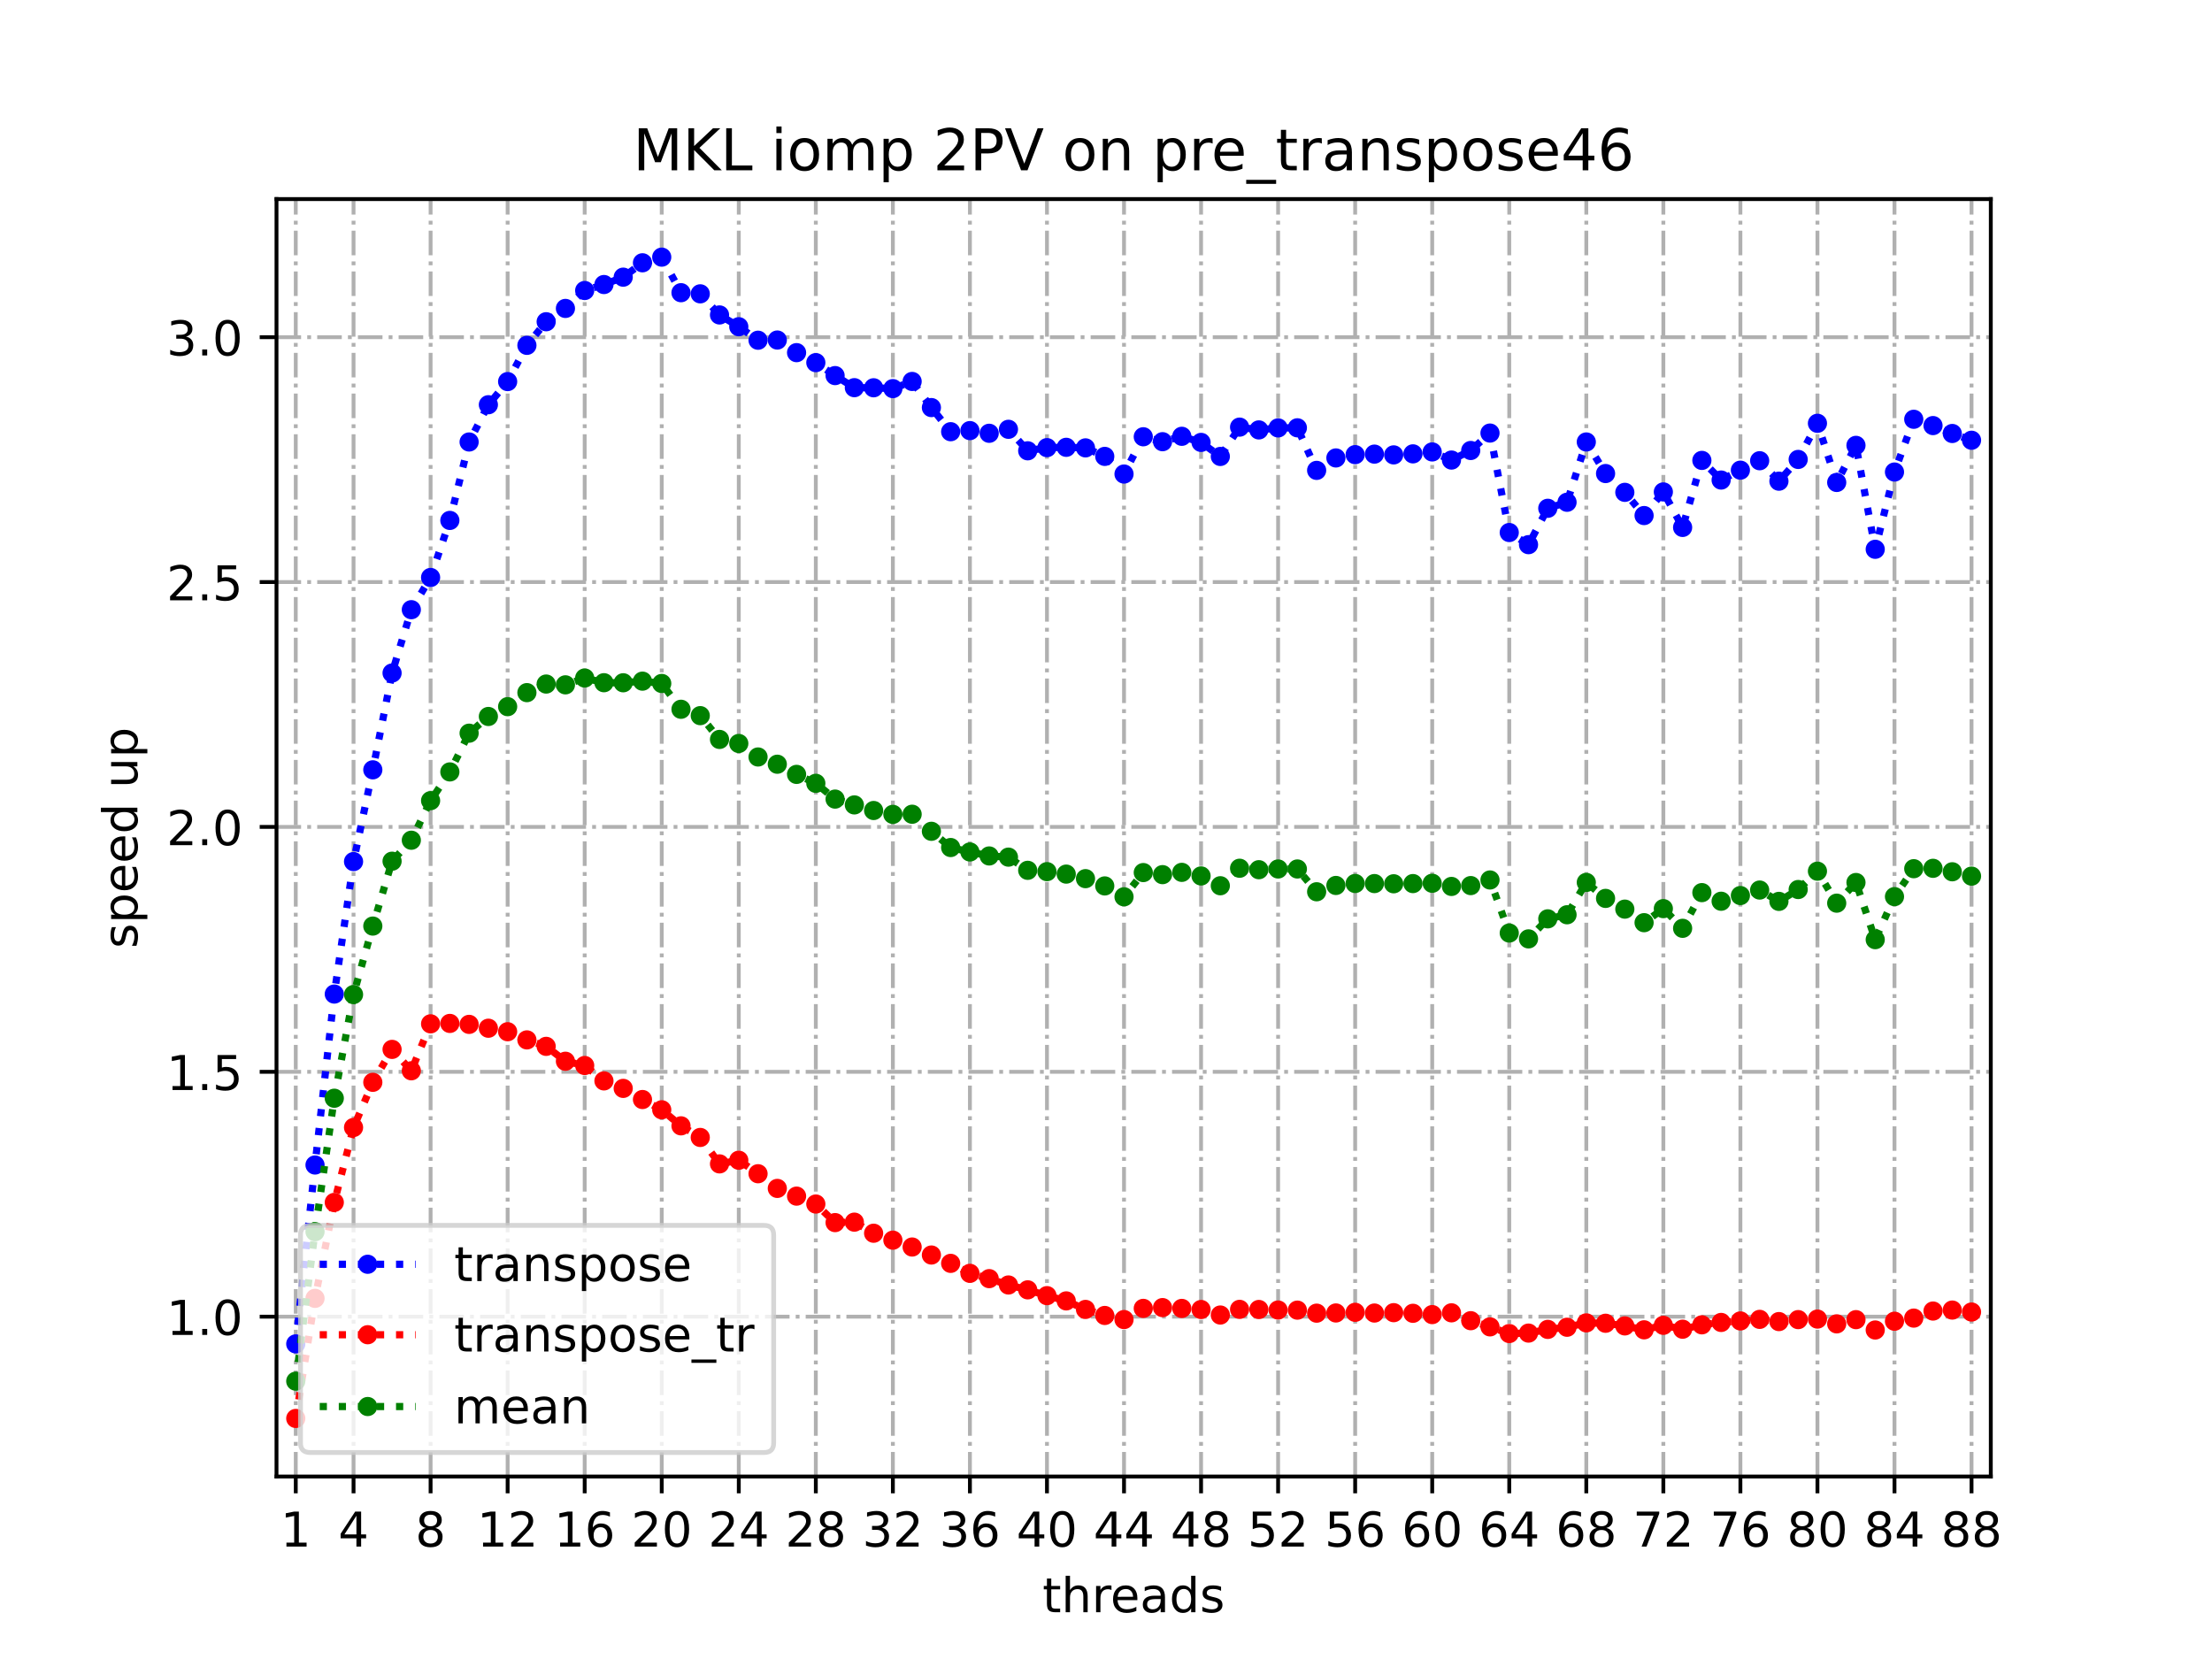 <?xml version="1.0" encoding="utf-8" standalone="no"?>
<!DOCTYPE svg PUBLIC "-//W3C//DTD SVG 1.1//EN"
  "http://www.w3.org/Graphics/SVG/1.1/DTD/svg11.dtd">
<!-- Created with matplotlib (https://matplotlib.org/) -->
<svg height="345.6pt" version="1.1" viewBox="0 0 460.8 345.6" width="460.8pt" xmlns="http://www.w3.org/2000/svg" xmlns:xlink="http://www.w3.org/1999/xlink">
 <defs>
  <style type="text/css">
*{stroke-linecap:butt;stroke-linejoin:round;}
  </style>
 </defs>
 <g id="figure_1">
  <g id="patch_1">
   <path d="M 0 345.6 
L 460.8 345.6 
L 460.8 0 
L 0 0 
z
" style="fill:#ffffff;"/>
  </g>
  <g id="axes_1">
   <g id="patch_2">
    <path d="M 57.6 307.584 
L 414.72 307.584 
L 414.72 41.472 
L 57.6 41.472 
z
" style="fill:#ffffff;"/>
   </g>
   <g id="matplotlib.axis_1">
    <g id="xtick_1">
     <g id="line2d_1">
      <path clip-path="url(#p00d01fc16c)" d="M 61.613 307.584 
L 61.613 41.472 
" style="fill:none;stroke:#b0b0b0;stroke-dasharray:5.12,1.28,0.8,1.28;stroke-dashoffset:0;stroke-width:0.8;"/>
     </g>
     <g id="line2d_2">
      <defs>
       <path d="M 0 0 
L 0 3.5 
" id="mc13288acb3" style="stroke:#000000;stroke-width:0.8;"/>
      </defs>
      <g>
       <use style="stroke:#000000;stroke-width:0.8;" x="61.613" xlink:href="#mc13288acb3" y="307.584"/>
      </g>
     </g>
     <g id="text_1">
      <!-- 1 -->
      <defs>
       <path d="M 12.406 8.297 
L 28.516 8.297 
L 28.516 63.922 
L 10.984 60.406 
L 10.984 69.391 
L 28.422 72.906 
L 38.281 72.906 
L 38.281 8.297 
L 54.391 8.297 
L 54.391 0 
L 12.406 0 
z
" id="DejaVuSans-49"/>
      </defs>
      <g transform="translate(58.431 322.182)scale(0.1 -0.1)">
       <use xlink:href="#DejaVuSans-49"/>
      </g>
     </g>
    </g>
    <g id="xtick_2">
     <g id="line2d_3">
      <path clip-path="url(#p00d01fc16c)" d="M 73.65 307.584 
L 73.65 41.472 
" style="fill:none;stroke:#b0b0b0;stroke-dasharray:5.12,1.28,0.8,1.28;stroke-dashoffset:0;stroke-width:0.8;"/>
     </g>
     <g id="line2d_4">
      <g>
       <use style="stroke:#000000;stroke-width:0.8;" x="73.65" xlink:href="#mc13288acb3" y="307.584"/>
      </g>
     </g>
     <g id="text_2">
      <!-- 4 -->
      <defs>
       <path d="M 37.797 64.312 
L 12.891 25.391 
L 37.797 25.391 
z
M 35.203 72.906 
L 47.609 72.906 
L 47.609 25.391 
L 58.016 25.391 
L 58.016 17.188 
L 47.609 17.188 
L 47.609 0 
L 37.797 0 
L 37.797 17.188 
L 4.891 17.188 
L 4.891 26.703 
z
" id="DejaVuSans-52"/>
      </defs>
      <g transform="translate(70.469 322.182)scale(0.1 -0.1)">
       <use xlink:href="#DejaVuSans-52"/>
      </g>
     </g>
    </g>
    <g id="xtick_3">
     <g id="line2d_5">
      <path clip-path="url(#p00d01fc16c)" d="M 89.701 307.584 
L 89.701 41.472 
" style="fill:none;stroke:#b0b0b0;stroke-dasharray:5.12,1.28,0.8,1.28;stroke-dashoffset:0;stroke-width:0.8;"/>
     </g>
     <g id="line2d_6">
      <g>
       <use style="stroke:#000000;stroke-width:0.8;" x="89.701" xlink:href="#mc13288acb3" y="307.584"/>
      </g>
     </g>
     <g id="text_3">
      <!-- 8 -->
      <defs>
       <path d="M 31.781 34.625 
Q 24.75 34.625 20.719 30.859 
Q 16.703 27.094 16.703 20.516 
Q 16.703 13.922 20.719 10.156 
Q 24.75 6.391 31.781 6.391 
Q 38.812 6.391 42.859 10.172 
Q 46.922 13.969 46.922 20.516 
Q 46.922 27.094 42.891 30.859 
Q 38.875 34.625 31.781 34.625 
z
M 21.922 38.812 
Q 15.578 40.375 12.031 44.719 
Q 8.5 49.078 8.5 55.328 
Q 8.5 64.062 14.719 69.141 
Q 20.953 74.219 31.781 74.219 
Q 42.672 74.219 48.875 69.141 
Q 55.078 64.062 55.078 55.328 
Q 55.078 49.078 51.531 44.719 
Q 48 40.375 41.703 38.812 
Q 48.828 37.156 52.797 32.312 
Q 56.781 27.484 56.781 20.516 
Q 56.781 9.906 50.312 4.234 
Q 43.844 -1.422 31.781 -1.422 
Q 19.734 -1.422 13.25 4.234 
Q 6.781 9.906 6.781 20.516 
Q 6.781 27.484 10.781 32.312 
Q 14.797 37.156 21.922 38.812 
z
M 18.312 54.391 
Q 18.312 48.734 21.844 45.562 
Q 25.391 42.391 31.781 42.391 
Q 38.141 42.391 41.719 45.562 
Q 45.312 48.734 45.312 54.391 
Q 45.312 60.062 41.719 63.234 
Q 38.141 66.406 31.781 66.406 
Q 25.391 66.406 21.844 63.234 
Q 18.312 60.062 18.312 54.391 
z
" id="DejaVuSans-56"/>
      </defs>
      <g transform="translate(86.519 322.182)scale(0.1 -0.1)">
       <use xlink:href="#DejaVuSans-56"/>
      </g>
     </g>
    </g>
    <g id="xtick_4">
     <g id="line2d_7">
      <path clip-path="url(#p00d01fc16c)" d="M 105.751 307.584 
L 105.751 41.472 
" style="fill:none;stroke:#b0b0b0;stroke-dasharray:5.12,1.28,0.8,1.28;stroke-dashoffset:0;stroke-width:0.8;"/>
     </g>
     <g id="line2d_8">
      <g>
       <use style="stroke:#000000;stroke-width:0.8;" x="105.751" xlink:href="#mc13288acb3" y="307.584"/>
      </g>
     </g>
     <g id="text_4">
      <!-- 12 -->
      <defs>
       <path d="M 19.188 8.297 
L 53.609 8.297 
L 53.609 0 
L 7.328 0 
L 7.328 8.297 
Q 12.938 14.109 22.625 23.891 
Q 32.328 33.688 34.812 36.531 
Q 39.547 41.844 41.422 45.531 
Q 43.312 49.219 43.312 52.781 
Q 43.312 58.594 39.234 62.25 
Q 35.156 65.922 28.609 65.922 
Q 23.969 65.922 18.812 64.312 
Q 13.672 62.703 7.812 59.422 
L 7.812 69.391 
Q 13.766 71.781 18.938 73 
Q 24.125 74.219 28.422 74.219 
Q 39.75 74.219 46.484 68.547 
Q 53.219 62.891 53.219 53.422 
Q 53.219 48.922 51.531 44.891 
Q 49.859 40.875 45.406 35.406 
Q 44.188 33.984 37.641 27.219 
Q 31.109 20.453 19.188 8.297 
z
" id="DejaVuSans-50"/>
      </defs>
      <g transform="translate(99.389 322.182)scale(0.1 -0.1)">
       <use xlink:href="#DejaVuSans-49"/>
       <use x="63.623" xlink:href="#DejaVuSans-50"/>
      </g>
     </g>
    </g>
    <g id="xtick_5">
     <g id="line2d_9">
      <path clip-path="url(#p00d01fc16c)" d="M 121.801 307.584 
L 121.801 41.472 
" style="fill:none;stroke:#b0b0b0;stroke-dasharray:5.12,1.28,0.8,1.28;stroke-dashoffset:0;stroke-width:0.8;"/>
     </g>
     <g id="line2d_10">
      <g>
       <use style="stroke:#000000;stroke-width:0.8;" x="121.801" xlink:href="#mc13288acb3" y="307.584"/>
      </g>
     </g>
     <g id="text_5">
      <!-- 16 -->
      <defs>
       <path d="M 33.016 40.375 
Q 26.375 40.375 22.484 35.828 
Q 18.609 31.297 18.609 23.391 
Q 18.609 15.531 22.484 10.953 
Q 26.375 6.391 33.016 6.391 
Q 39.656 6.391 43.531 10.953 
Q 47.406 15.531 47.406 23.391 
Q 47.406 31.297 43.531 35.828 
Q 39.656 40.375 33.016 40.375 
z
M 52.594 71.297 
L 52.594 62.312 
Q 48.875 64.062 45.094 64.984 
Q 41.312 65.922 37.594 65.922 
Q 27.828 65.922 22.672 59.328 
Q 17.531 52.734 16.797 39.406 
Q 19.672 43.656 24.016 45.922 
Q 28.375 48.188 33.594 48.188 
Q 44.578 48.188 50.953 41.516 
Q 57.328 34.859 57.328 23.391 
Q 57.328 12.156 50.688 5.359 
Q 44.047 -1.422 33.016 -1.422 
Q 20.359 -1.422 13.672 8.266 
Q 6.984 17.969 6.984 36.375 
Q 6.984 53.656 15.188 63.938 
Q 23.391 74.219 37.203 74.219 
Q 40.922 74.219 44.703 73.484 
Q 48.484 72.75 52.594 71.297 
z
" id="DejaVuSans-54"/>
      </defs>
      <g transform="translate(115.439 322.182)scale(0.1 -0.1)">
       <use xlink:href="#DejaVuSans-49"/>
       <use x="63.623" xlink:href="#DejaVuSans-54"/>
      </g>
     </g>
    </g>
    <g id="xtick_6">
     <g id="line2d_11">
      <path clip-path="url(#p00d01fc16c)" d="M 137.852 307.584 
L 137.852 41.472 
" style="fill:none;stroke:#b0b0b0;stroke-dasharray:5.12,1.28,0.8,1.28;stroke-dashoffset:0;stroke-width:0.8;"/>
     </g>
     <g id="line2d_12">
      <g>
       <use style="stroke:#000000;stroke-width:0.8;" x="137.852" xlink:href="#mc13288acb3" y="307.584"/>
      </g>
     </g>
     <g id="text_6">
      <!-- 20 -->
      <defs>
       <path d="M 31.781 66.406 
Q 24.172 66.406 20.328 58.906 
Q 16.5 51.422 16.5 36.375 
Q 16.5 21.391 20.328 13.891 
Q 24.172 6.391 31.781 6.391 
Q 39.453 6.391 43.281 13.891 
Q 47.125 21.391 47.125 36.375 
Q 47.125 51.422 43.281 58.906 
Q 39.453 66.406 31.781 66.406 
z
M 31.781 74.219 
Q 44.047 74.219 50.516 64.516 
Q 56.984 54.828 56.984 36.375 
Q 56.984 17.969 50.516 8.266 
Q 44.047 -1.422 31.781 -1.422 
Q 19.531 -1.422 13.062 8.266 
Q 6.594 17.969 6.594 36.375 
Q 6.594 54.828 13.062 64.516 
Q 19.531 74.219 31.781 74.219 
z
" id="DejaVuSans-48"/>
      </defs>
      <g transform="translate(131.489 322.182)scale(0.1 -0.1)">
       <use xlink:href="#DejaVuSans-50"/>
       <use x="63.623" xlink:href="#DejaVuSans-48"/>
      </g>
     </g>
    </g>
    <g id="xtick_7">
     <g id="line2d_13">
      <path clip-path="url(#p00d01fc16c)" d="M 153.902 307.584 
L 153.902 41.472 
" style="fill:none;stroke:#b0b0b0;stroke-dasharray:5.12,1.28,0.8,1.28;stroke-dashoffset:0;stroke-width:0.8;"/>
     </g>
     <g id="line2d_14">
      <g>
       <use style="stroke:#000000;stroke-width:0.8;" x="153.902" xlink:href="#mc13288acb3" y="307.584"/>
      </g>
     </g>
     <g id="text_7">
      <!-- 24 -->
      <g transform="translate(147.54 322.182)scale(0.1 -0.1)">
       <use xlink:href="#DejaVuSans-50"/>
       <use x="63.623" xlink:href="#DejaVuSans-52"/>
      </g>
     </g>
    </g>
    <g id="xtick_8">
     <g id="line2d_15">
      <path clip-path="url(#p00d01fc16c)" d="M 169.952 307.584 
L 169.952 41.472 
" style="fill:none;stroke:#b0b0b0;stroke-dasharray:5.12,1.28,0.8,1.28;stroke-dashoffset:0;stroke-width:0.8;"/>
     </g>
     <g id="line2d_16">
      <g>
       <use style="stroke:#000000;stroke-width:0.8;" x="169.952" xlink:href="#mc13288acb3" y="307.584"/>
      </g>
     </g>
     <g id="text_8">
      <!-- 28 -->
      <g transform="translate(163.59 322.182)scale(0.1 -0.1)">
       <use xlink:href="#DejaVuSans-50"/>
       <use x="63.623" xlink:href="#DejaVuSans-56"/>
      </g>
     </g>
    </g>
    <g id="xtick_9">
     <g id="line2d_17">
      <path clip-path="url(#p00d01fc16c)" d="M 186.003 307.584 
L 186.003 41.472 
" style="fill:none;stroke:#b0b0b0;stroke-dasharray:5.12,1.28,0.8,1.28;stroke-dashoffset:0;stroke-width:0.8;"/>
     </g>
     <g id="line2d_18">
      <g>
       <use style="stroke:#000000;stroke-width:0.8;" x="186.003" xlink:href="#mc13288acb3" y="307.584"/>
      </g>
     </g>
     <g id="text_9">
      <!-- 32 -->
      <defs>
       <path d="M 40.578 39.312 
Q 47.656 37.797 51.625 33 
Q 55.609 28.219 55.609 21.188 
Q 55.609 10.406 48.188 4.484 
Q 40.766 -1.422 27.094 -1.422 
Q 22.516 -1.422 17.656 -0.516 
Q 12.797 0.391 7.625 2.203 
L 7.625 11.719 
Q 11.719 9.328 16.594 8.109 
Q 21.484 6.891 26.812 6.891 
Q 36.078 6.891 40.938 10.547 
Q 45.797 14.203 45.797 21.188 
Q 45.797 27.641 41.281 31.266 
Q 36.766 34.906 28.719 34.906 
L 20.219 34.906 
L 20.219 43.016 
L 29.109 43.016 
Q 36.375 43.016 40.234 45.922 
Q 44.094 48.828 44.094 54.297 
Q 44.094 59.906 40.109 62.906 
Q 36.141 65.922 28.719 65.922 
Q 24.656 65.922 20.016 65.031 
Q 15.375 64.156 9.812 62.312 
L 9.812 71.094 
Q 15.438 72.656 20.344 73.438 
Q 25.25 74.219 29.594 74.219 
Q 40.828 74.219 47.359 69.109 
Q 53.906 64.016 53.906 55.328 
Q 53.906 49.266 50.438 45.094 
Q 46.969 40.922 40.578 39.312 
z
" id="DejaVuSans-51"/>
      </defs>
      <g transform="translate(179.64 322.182)scale(0.1 -0.1)">
       <use xlink:href="#DejaVuSans-51"/>
       <use x="63.623" xlink:href="#DejaVuSans-50"/>
      </g>
     </g>
    </g>
    <g id="xtick_10">
     <g id="line2d_19">
      <path clip-path="url(#p00d01fc16c)" d="M 202.053 307.584 
L 202.053 41.472 
" style="fill:none;stroke:#b0b0b0;stroke-dasharray:5.12,1.28,0.8,1.28;stroke-dashoffset:0;stroke-width:0.8;"/>
     </g>
     <g id="line2d_20">
      <g>
       <use style="stroke:#000000;stroke-width:0.8;" x="202.053" xlink:href="#mc13288acb3" y="307.584"/>
      </g>
     </g>
     <g id="text_10">
      <!-- 36 -->
      <g transform="translate(195.691 322.182)scale(0.1 -0.1)">
       <use xlink:href="#DejaVuSans-51"/>
       <use x="63.623" xlink:href="#DejaVuSans-54"/>
      </g>
     </g>
    </g>
    <g id="xtick_11">
     <g id="line2d_21">
      <path clip-path="url(#p00d01fc16c)" d="M 218.103 307.584 
L 218.103 41.472 
" style="fill:none;stroke:#b0b0b0;stroke-dasharray:5.12,1.28,0.8,1.28;stroke-dashoffset:0;stroke-width:0.8;"/>
     </g>
     <g id="line2d_22">
      <g>
       <use style="stroke:#000000;stroke-width:0.8;" x="218.103" xlink:href="#mc13288acb3" y="307.584"/>
      </g>
     </g>
     <g id="text_11">
      <!-- 40 -->
      <g transform="translate(211.741 322.182)scale(0.1 -0.1)">
       <use xlink:href="#DejaVuSans-52"/>
       <use x="63.623" xlink:href="#DejaVuSans-48"/>
      </g>
     </g>
    </g>
    <g id="xtick_12">
     <g id="line2d_23">
      <path clip-path="url(#p00d01fc16c)" d="M 234.154 307.584 
L 234.154 41.472 
" style="fill:none;stroke:#b0b0b0;stroke-dasharray:5.12,1.28,0.8,1.28;stroke-dashoffset:0;stroke-width:0.8;"/>
     </g>
     <g id="line2d_24">
      <g>
       <use style="stroke:#000000;stroke-width:0.8;" x="234.154" xlink:href="#mc13288acb3" y="307.584"/>
      </g>
     </g>
     <g id="text_12">
      <!-- 44 -->
      <g transform="translate(227.791 322.182)scale(0.1 -0.1)">
       <use xlink:href="#DejaVuSans-52"/>
       <use x="63.623" xlink:href="#DejaVuSans-52"/>
      </g>
     </g>
    </g>
    <g id="xtick_13">
     <g id="line2d_25">
      <path clip-path="url(#p00d01fc16c)" d="M 250.204 307.584 
L 250.204 41.472 
" style="fill:none;stroke:#b0b0b0;stroke-dasharray:5.12,1.28,0.8,1.28;stroke-dashoffset:0;stroke-width:0.8;"/>
     </g>
     <g id="line2d_26">
      <g>
       <use style="stroke:#000000;stroke-width:0.8;" x="250.204" xlink:href="#mc13288acb3" y="307.584"/>
      </g>
     </g>
     <g id="text_13">
      <!-- 48 -->
      <g transform="translate(243.842 322.182)scale(0.1 -0.1)">
       <use xlink:href="#DejaVuSans-52"/>
       <use x="63.623" xlink:href="#DejaVuSans-56"/>
      </g>
     </g>
    </g>
    <g id="xtick_14">
     <g id="line2d_27">
      <path clip-path="url(#p00d01fc16c)" d="M 266.254 307.584 
L 266.254 41.472 
" style="fill:none;stroke:#b0b0b0;stroke-dasharray:5.12,1.28,0.8,1.28;stroke-dashoffset:0;stroke-width:0.8;"/>
     </g>
     <g id="line2d_28">
      <g>
       <use style="stroke:#000000;stroke-width:0.8;" x="266.254" xlink:href="#mc13288acb3" y="307.584"/>
      </g>
     </g>
     <g id="text_14">
      <!-- 52 -->
      <defs>
       <path d="M 10.797 72.906 
L 49.516 72.906 
L 49.516 64.594 
L 19.828 64.594 
L 19.828 46.734 
Q 21.969 47.469 24.109 47.828 
Q 26.266 48.188 28.422 48.188 
Q 40.625 48.188 47.75 41.5 
Q 54.891 34.812 54.891 23.391 
Q 54.891 11.625 47.562 5.094 
Q 40.234 -1.422 26.906 -1.422 
Q 22.312 -1.422 17.547 -0.641 
Q 12.797 0.141 7.719 1.703 
L 7.719 11.625 
Q 12.109 9.234 16.797 8.062 
Q 21.484 6.891 26.703 6.891 
Q 35.156 6.891 40.078 11.328 
Q 45.016 15.766 45.016 23.391 
Q 45.016 31 40.078 35.438 
Q 35.156 39.891 26.703 39.891 
Q 22.75 39.891 18.812 39.016 
Q 14.891 38.141 10.797 36.281 
z
" id="DejaVuSans-53"/>
      </defs>
      <g transform="translate(259.892 322.182)scale(0.1 -0.1)">
       <use xlink:href="#DejaVuSans-53"/>
       <use x="63.623" xlink:href="#DejaVuSans-50"/>
      </g>
     </g>
    </g>
    <g id="xtick_15">
     <g id="line2d_29">
      <path clip-path="url(#p00d01fc16c)" d="M 282.305 307.584 
L 282.305 41.472 
" style="fill:none;stroke:#b0b0b0;stroke-dasharray:5.12,1.28,0.8,1.28;stroke-dashoffset:0;stroke-width:0.8;"/>
     </g>
     <g id="line2d_30">
      <g>
       <use style="stroke:#000000;stroke-width:0.8;" x="282.305" xlink:href="#mc13288acb3" y="307.584"/>
      </g>
     </g>
     <g id="text_15">
      <!-- 56 -->
      <g transform="translate(275.942 322.182)scale(0.1 -0.1)">
       <use xlink:href="#DejaVuSans-53"/>
       <use x="63.623" xlink:href="#DejaVuSans-54"/>
      </g>
     </g>
    </g>
    <g id="xtick_16">
     <g id="line2d_31">
      <path clip-path="url(#p00d01fc16c)" d="M 298.355 307.584 
L 298.355 41.472 
" style="fill:none;stroke:#b0b0b0;stroke-dasharray:5.12,1.28,0.8,1.28;stroke-dashoffset:0;stroke-width:0.8;"/>
     </g>
     <g id="line2d_32">
      <g>
       <use style="stroke:#000000;stroke-width:0.8;" x="298.355" xlink:href="#mc13288acb3" y="307.584"/>
      </g>
     </g>
     <g id="text_16">
      <!-- 60 -->
      <g transform="translate(291.993 322.182)scale(0.1 -0.1)">
       <use xlink:href="#DejaVuSans-54"/>
       <use x="63.623" xlink:href="#DejaVuSans-48"/>
      </g>
     </g>
    </g>
    <g id="xtick_17">
     <g id="line2d_33">
      <path clip-path="url(#p00d01fc16c)" d="M 314.405 307.584 
L 314.405 41.472 
" style="fill:none;stroke:#b0b0b0;stroke-dasharray:5.12,1.28,0.8,1.28;stroke-dashoffset:0;stroke-width:0.8;"/>
     </g>
     <g id="line2d_34">
      <g>
       <use style="stroke:#000000;stroke-width:0.8;" x="314.405" xlink:href="#mc13288acb3" y="307.584"/>
      </g>
     </g>
     <g id="text_17">
      <!-- 64 -->
      <g transform="translate(308.043 322.182)scale(0.1 -0.1)">
       <use xlink:href="#DejaVuSans-54"/>
       <use x="63.623" xlink:href="#DejaVuSans-52"/>
      </g>
     </g>
    </g>
    <g id="xtick_18">
     <g id="line2d_35">
      <path clip-path="url(#p00d01fc16c)" d="M 330.456 307.584 
L 330.456 41.472 
" style="fill:none;stroke:#b0b0b0;stroke-dasharray:5.12,1.28,0.8,1.28;stroke-dashoffset:0;stroke-width:0.8;"/>
     </g>
     <g id="line2d_36">
      <g>
       <use style="stroke:#000000;stroke-width:0.8;" x="330.456" xlink:href="#mc13288acb3" y="307.584"/>
      </g>
     </g>
     <g id="text_18">
      <!-- 68 -->
      <g transform="translate(324.093 322.182)scale(0.1 -0.1)">
       <use xlink:href="#DejaVuSans-54"/>
       <use x="63.623" xlink:href="#DejaVuSans-56"/>
      </g>
     </g>
    </g>
    <g id="xtick_19">
     <g id="line2d_37">
      <path clip-path="url(#p00d01fc16c)" d="M 346.506 307.584 
L 346.506 41.472 
" style="fill:none;stroke:#b0b0b0;stroke-dasharray:5.12,1.28,0.8,1.28;stroke-dashoffset:0;stroke-width:0.8;"/>
     </g>
     <g id="line2d_38">
      <g>
       <use style="stroke:#000000;stroke-width:0.8;" x="346.506" xlink:href="#mc13288acb3" y="307.584"/>
      </g>
     </g>
     <g id="text_19">
      <!-- 72 -->
      <defs>
       <path d="M 8.203 72.906 
L 55.078 72.906 
L 55.078 68.703 
L 28.609 0 
L 18.312 0 
L 43.219 64.594 
L 8.203 64.594 
z
" id="DejaVuSans-55"/>
      </defs>
      <g transform="translate(340.144 322.182)scale(0.1 -0.1)">
       <use xlink:href="#DejaVuSans-55"/>
       <use x="63.623" xlink:href="#DejaVuSans-50"/>
      </g>
     </g>
    </g>
    <g id="xtick_20">
     <g id="line2d_39">
      <path clip-path="url(#p00d01fc16c)" d="M 362.556 307.584 
L 362.556 41.472 
" style="fill:none;stroke:#b0b0b0;stroke-dasharray:5.12,1.28,0.8,1.28;stroke-dashoffset:0;stroke-width:0.8;"/>
     </g>
     <g id="line2d_40">
      <g>
       <use style="stroke:#000000;stroke-width:0.8;" x="362.556" xlink:href="#mc13288acb3" y="307.584"/>
      </g>
     </g>
     <g id="text_20">
      <!-- 76 -->
      <g transform="translate(356.194 322.182)scale(0.1 -0.1)">
       <use xlink:href="#DejaVuSans-55"/>
       <use x="63.623" xlink:href="#DejaVuSans-54"/>
      </g>
     </g>
    </g>
    <g id="xtick_21">
     <g id="line2d_41">
      <path clip-path="url(#p00d01fc16c)" d="M 378.607 307.584 
L 378.607 41.472 
" style="fill:none;stroke:#b0b0b0;stroke-dasharray:5.12,1.28,0.8,1.28;stroke-dashoffset:0;stroke-width:0.8;"/>
     </g>
     <g id="line2d_42">
      <g>
       <use style="stroke:#000000;stroke-width:0.8;" x="378.607" xlink:href="#mc13288acb3" y="307.584"/>
      </g>
     </g>
     <g id="text_21">
      <!-- 80 -->
      <g transform="translate(372.244 322.182)scale(0.1 -0.1)">
       <use xlink:href="#DejaVuSans-56"/>
       <use x="63.623" xlink:href="#DejaVuSans-48"/>
      </g>
     </g>
    </g>
    <g id="xtick_22">
     <g id="line2d_43">
      <path clip-path="url(#p00d01fc16c)" d="M 394.657 307.584 
L 394.657 41.472 
" style="fill:none;stroke:#b0b0b0;stroke-dasharray:5.12,1.28,0.8,1.28;stroke-dashoffset:0;stroke-width:0.8;"/>
     </g>
     <g id="line2d_44">
      <g>
       <use style="stroke:#000000;stroke-width:0.8;" x="394.657" xlink:href="#mc13288acb3" y="307.584"/>
      </g>
     </g>
     <g id="text_22">
      <!-- 84 -->
      <g transform="translate(388.295 322.182)scale(0.1 -0.1)">
       <use xlink:href="#DejaVuSans-56"/>
       <use x="63.623" xlink:href="#DejaVuSans-52"/>
      </g>
     </g>
    </g>
    <g id="xtick_23">
     <g id="line2d_45">
      <path clip-path="url(#p00d01fc16c)" d="M 410.707 307.584 
L 410.707 41.472 
" style="fill:none;stroke:#b0b0b0;stroke-dasharray:5.12,1.28,0.8,1.28;stroke-dashoffset:0;stroke-width:0.8;"/>
     </g>
     <g id="line2d_46">
      <g>
       <use style="stroke:#000000;stroke-width:0.8;" x="410.707" xlink:href="#mc13288acb3" y="307.584"/>
      </g>
     </g>
     <g id="text_23">
      <!-- 88 -->
      <g transform="translate(404.345 322.182)scale(0.1 -0.1)">
       <use xlink:href="#DejaVuSans-56"/>
       <use x="63.623" xlink:href="#DejaVuSans-56"/>
      </g>
     </g>
    </g>
    <g id="text_24">
     <!-- threads -->
     <defs>
      <path d="M 18.312 70.219 
L 18.312 54.688 
L 36.812 54.688 
L 36.812 47.703 
L 18.312 47.703 
L 18.312 18.016 
Q 18.312 11.328 20.141 9.422 
Q 21.969 7.516 27.594 7.516 
L 36.812 7.516 
L 36.812 0 
L 27.594 0 
Q 17.188 0 13.234 3.875 
Q 9.281 7.766 9.281 18.016 
L 9.281 47.703 
L 2.688 47.703 
L 2.688 54.688 
L 9.281 54.688 
L 9.281 70.219 
z
" id="DejaVuSans-116"/>
      <path d="M 54.891 33.016 
L 54.891 0 
L 45.906 0 
L 45.906 32.719 
Q 45.906 40.484 42.875 44.328 
Q 39.844 48.188 33.797 48.188 
Q 26.516 48.188 22.312 43.547 
Q 18.109 38.922 18.109 30.906 
L 18.109 0 
L 9.078 0 
L 9.078 75.984 
L 18.109 75.984 
L 18.109 46.188 
Q 21.344 51.125 25.703 53.562 
Q 30.078 56 35.797 56 
Q 45.219 56 50.047 50.172 
Q 54.891 44.344 54.891 33.016 
z
" id="DejaVuSans-104"/>
      <path d="M 41.109 46.297 
Q 39.594 47.172 37.812 47.578 
Q 36.031 48 33.891 48 
Q 26.266 48 22.188 43.047 
Q 18.109 38.094 18.109 28.812 
L 18.109 0 
L 9.078 0 
L 9.078 54.688 
L 18.109 54.688 
L 18.109 46.188 
Q 20.953 51.172 25.484 53.578 
Q 30.031 56 36.531 56 
Q 37.453 56 38.578 55.875 
Q 39.703 55.766 41.062 55.516 
z
" id="DejaVuSans-114"/>
      <path d="M 56.203 29.594 
L 56.203 25.203 
L 14.891 25.203 
Q 15.484 15.922 20.484 11.062 
Q 25.484 6.203 34.422 6.203 
Q 39.594 6.203 44.453 7.469 
Q 49.312 8.734 54.109 11.281 
L 54.109 2.781 
Q 49.266 0.734 44.188 -0.344 
Q 39.109 -1.422 33.891 -1.422 
Q 20.797 -1.422 13.156 6.188 
Q 5.516 13.812 5.516 26.812 
Q 5.516 40.234 12.766 48.109 
Q 20.016 56 32.328 56 
Q 43.359 56 49.781 48.891 
Q 56.203 41.797 56.203 29.594 
z
M 47.219 32.234 
Q 47.125 39.594 43.094 43.984 
Q 39.062 48.391 32.422 48.391 
Q 24.906 48.391 20.391 44.141 
Q 15.875 39.891 15.188 32.172 
z
" id="DejaVuSans-101"/>
      <path d="M 34.281 27.484 
Q 23.391 27.484 19.188 25 
Q 14.984 22.516 14.984 16.5 
Q 14.984 11.719 18.141 8.906 
Q 21.297 6.109 26.703 6.109 
Q 34.188 6.109 38.703 11.406 
Q 43.219 16.703 43.219 25.484 
L 43.219 27.484 
z
M 52.203 31.203 
L 52.203 0 
L 43.219 0 
L 43.219 8.297 
Q 40.141 3.328 35.547 0.953 
Q 30.953 -1.422 24.312 -1.422 
Q 15.922 -1.422 10.953 3.297 
Q 6 8.016 6 15.922 
Q 6 25.141 12.172 29.828 
Q 18.359 34.516 30.609 34.516 
L 43.219 34.516 
L 43.219 35.406 
Q 43.219 41.609 39.141 45 
Q 35.062 48.391 27.688 48.391 
Q 23 48.391 18.547 47.266 
Q 14.109 46.141 10.016 43.891 
L 10.016 52.203 
Q 14.938 54.109 19.578 55.047 
Q 24.219 56 28.609 56 
Q 40.484 56 46.344 49.844 
Q 52.203 43.703 52.203 31.203 
z
" id="DejaVuSans-97"/>
      <path d="M 45.406 46.391 
L 45.406 75.984 
L 54.391 75.984 
L 54.391 0 
L 45.406 0 
L 45.406 8.203 
Q 42.578 3.328 38.25 0.953 
Q 33.938 -1.422 27.875 -1.422 
Q 17.969 -1.422 11.734 6.484 
Q 5.516 14.406 5.516 27.297 
Q 5.516 40.188 11.734 48.094 
Q 17.969 56 27.875 56 
Q 33.938 56 38.25 53.625 
Q 42.578 51.266 45.406 46.391 
z
M 14.797 27.297 
Q 14.797 17.391 18.875 11.75 
Q 22.953 6.109 30.078 6.109 
Q 37.203 6.109 41.297 11.75 
Q 45.406 17.391 45.406 27.297 
Q 45.406 37.203 41.297 42.844 
Q 37.203 48.484 30.078 48.484 
Q 22.953 48.484 18.875 42.844 
Q 14.797 37.203 14.797 27.297 
z
" id="DejaVuSans-100"/>
      <path d="M 44.281 53.078 
L 44.281 44.578 
Q 40.484 46.531 36.375 47.5 
Q 32.281 48.484 27.875 48.484 
Q 21.188 48.484 17.844 46.438 
Q 14.5 44.391 14.5 40.281 
Q 14.5 37.156 16.891 35.375 
Q 19.281 33.594 26.516 31.984 
L 29.594 31.297 
Q 39.156 29.25 43.188 25.516 
Q 47.219 21.781 47.219 15.094 
Q 47.219 7.469 41.188 3.016 
Q 35.156 -1.422 24.609 -1.422 
Q 20.219 -1.422 15.453 -0.562 
Q 10.688 0.297 5.422 2 
L 5.422 11.281 
Q 10.406 8.688 15.234 7.391 
Q 20.062 6.109 24.812 6.109 
Q 31.156 6.109 34.562 8.281 
Q 37.984 10.453 37.984 14.406 
Q 37.984 18.062 35.516 20.016 
Q 33.062 21.969 24.703 23.781 
L 21.578 24.516 
Q 13.234 26.266 9.516 29.906 
Q 5.812 33.547 5.812 39.891 
Q 5.812 47.609 11.281 51.797 
Q 16.75 56 26.812 56 
Q 31.781 56 36.172 55.266 
Q 40.578 54.547 44.281 53.078 
z
" id="DejaVuSans-115"/>
     </defs>
     <g transform="translate(217.169 335.861)scale(0.1 -0.1)">
      <use xlink:href="#DejaVuSans-116"/>
      <use x="39.209" xlink:href="#DejaVuSans-104"/>
      <use x="102.588" xlink:href="#DejaVuSans-114"/>
      <use x="141.451" xlink:href="#DejaVuSans-101"/>
      <use x="202.975" xlink:href="#DejaVuSans-97"/>
      <use x="264.254" xlink:href="#DejaVuSans-100"/>
      <use x="327.73" xlink:href="#DejaVuSans-115"/>
     </g>
    </g>
   </g>
   <g id="matplotlib.axis_2">
    <g id="ytick_1">
     <g id="line2d_47">
      <path clip-path="url(#p00d01fc16c)" d="M 57.6 274.285 
L 414.72 274.285 
" style="fill:none;stroke:#b0b0b0;stroke-dasharray:5.12,1.28,0.8,1.28;stroke-dashoffset:0;stroke-width:0.8;"/>
     </g>
     <g id="line2d_48">
      <defs>
       <path d="M 0 0 
L -3.5 0 
" id="mf9372a45d7" style="stroke:#000000;stroke-width:0.8;"/>
      </defs>
      <g>
       <use style="stroke:#000000;stroke-width:0.8;" x="57.6" xlink:href="#mf9372a45d7" y="274.285"/>
      </g>
     </g>
     <g id="text_25">
      <!-- 1.0 -->
      <defs>
       <path d="M 10.688 12.406 
L 21 12.406 
L 21 0 
L 10.688 0 
z
" id="DejaVuSans-46"/>
      </defs>
      <g transform="translate(34.697 278.084)scale(0.1 -0.1)">
       <use xlink:href="#DejaVuSans-49"/>
       <use x="63.623" xlink:href="#DejaVuSans-46"/>
       <use x="95.41" xlink:href="#DejaVuSans-48"/>
      </g>
     </g>
    </g>
    <g id="ytick_2">
     <g id="line2d_49">
      <path clip-path="url(#p00d01fc16c)" d="M 57.6 223.274 
L 414.72 223.274 
" style="fill:none;stroke:#b0b0b0;stroke-dasharray:5.12,1.28,0.8,1.28;stroke-dashoffset:0;stroke-width:0.8;"/>
     </g>
     <g id="line2d_50">
      <g>
       <use style="stroke:#000000;stroke-width:0.8;" x="57.6" xlink:href="#mf9372a45d7" y="223.274"/>
      </g>
     </g>
     <g id="text_26">
      <!-- 1.5 -->
      <g transform="translate(34.697 227.074)scale(0.1 -0.1)">
       <use xlink:href="#DejaVuSans-49"/>
       <use x="63.623" xlink:href="#DejaVuSans-46"/>
       <use x="95.41" xlink:href="#DejaVuSans-53"/>
      </g>
     </g>
    </g>
    <g id="ytick_3">
     <g id="line2d_51">
      <path clip-path="url(#p00d01fc16c)" d="M 57.6 172.264 
L 414.72 172.264 
" style="fill:none;stroke:#b0b0b0;stroke-dasharray:5.12,1.28,0.8,1.28;stroke-dashoffset:0;stroke-width:0.8;"/>
     </g>
     <g id="line2d_52">
      <g>
       <use style="stroke:#000000;stroke-width:0.8;" x="57.6" xlink:href="#mf9372a45d7" y="172.264"/>
      </g>
     </g>
     <g id="text_27">
      <!-- 2.0 -->
      <g transform="translate(34.697 176.063)scale(0.1 -0.1)">
       <use xlink:href="#DejaVuSans-50"/>
       <use x="63.623" xlink:href="#DejaVuSans-46"/>
       <use x="95.41" xlink:href="#DejaVuSans-48"/>
      </g>
     </g>
    </g>
    <g id="ytick_4">
     <g id="line2d_53">
      <path clip-path="url(#p00d01fc16c)" d="M 57.6 121.254 
L 414.72 121.254 
" style="fill:none;stroke:#b0b0b0;stroke-dasharray:5.12,1.28,0.8,1.28;stroke-dashoffset:0;stroke-width:0.8;"/>
     </g>
     <g id="line2d_54">
      <g>
       <use style="stroke:#000000;stroke-width:0.8;" x="57.6" xlink:href="#mf9372a45d7" y="121.254"/>
      </g>
     </g>
     <g id="text_28">
      <!-- 2.5 -->
      <g transform="translate(34.697 125.053)scale(0.1 -0.1)">
       <use xlink:href="#DejaVuSans-50"/>
       <use x="63.623" xlink:href="#DejaVuSans-46"/>
       <use x="95.41" xlink:href="#DejaVuSans-53"/>
      </g>
     </g>
    </g>
    <g id="ytick_5">
     <g id="line2d_55">
      <path clip-path="url(#p00d01fc16c)" d="M 57.6 70.244 
L 414.72 70.244 
" style="fill:none;stroke:#b0b0b0;stroke-dasharray:5.12,1.28,0.8,1.28;stroke-dashoffset:0;stroke-width:0.8;"/>
     </g>
     <g id="line2d_56">
      <g>
       <use style="stroke:#000000;stroke-width:0.8;" x="57.6" xlink:href="#mf9372a45d7" y="70.244"/>
      </g>
     </g>
     <g id="text_29">
      <!-- 3.0 -->
      <g transform="translate(34.697 74.043)scale(0.1 -0.1)">
       <use xlink:href="#DejaVuSans-51"/>
       <use x="63.623" xlink:href="#DejaVuSans-46"/>
       <use x="95.41" xlink:href="#DejaVuSans-48"/>
      </g>
     </g>
    </g>
    <g id="text_30">
     <!-- speed up -->
     <defs>
      <path d="M 18.109 8.203 
L 18.109 -20.797 
L 9.078 -20.797 
L 9.078 54.688 
L 18.109 54.688 
L 18.109 46.391 
Q 20.953 51.266 25.266 53.625 
Q 29.594 56 35.594 56 
Q 45.562 56 51.781 48.094 
Q 58.016 40.188 58.016 27.297 
Q 58.016 14.406 51.781 6.484 
Q 45.562 -1.422 35.594 -1.422 
Q 29.594 -1.422 25.266 0.953 
Q 20.953 3.328 18.109 8.203 
z
M 48.688 27.297 
Q 48.688 37.203 44.609 42.844 
Q 40.531 48.484 33.406 48.484 
Q 26.266 48.484 22.188 42.844 
Q 18.109 37.203 18.109 27.297 
Q 18.109 17.391 22.188 11.75 
Q 26.266 6.109 33.406 6.109 
Q 40.531 6.109 44.609 11.75 
Q 48.688 17.391 48.688 27.297 
z
" id="DejaVuSans-112"/>
      <path id="DejaVuSans-32"/>
      <path d="M 8.5 21.578 
L 8.5 54.688 
L 17.484 54.688 
L 17.484 21.922 
Q 17.484 14.156 20.5 10.266 
Q 23.531 6.391 29.594 6.391 
Q 36.859 6.391 41.078 11.031 
Q 45.312 15.672 45.312 23.688 
L 45.312 54.688 
L 54.297 54.688 
L 54.297 0 
L 45.312 0 
L 45.312 8.406 
Q 42.047 3.422 37.719 1 
Q 33.406 -1.422 27.688 -1.422 
Q 18.266 -1.422 13.375 4.438 
Q 8.5 10.297 8.5 21.578 
z
M 31.109 56 
z
" id="DejaVuSans-117"/>
     </defs>
     <g transform="translate(28.617 197.566)rotate(-90)scale(0.1 -0.1)">
      <use xlink:href="#DejaVuSans-115"/>
      <use x="52.1" xlink:href="#DejaVuSans-112"/>
      <use x="115.576" xlink:href="#DejaVuSans-101"/>
      <use x="177.1" xlink:href="#DejaVuSans-101"/>
      <use x="238.623" xlink:href="#DejaVuSans-100"/>
      <use x="302.1" xlink:href="#DejaVuSans-32"/>
      <use x="333.887" xlink:href="#DejaVuSans-117"/>
      <use x="397.266" xlink:href="#DejaVuSans-112"/>
     </g>
    </g>
   </g>
   <g id="line2d_57">
    <path clip-path="url(#p00d01fc16c)" d="M 61.613 279.958 
L 65.625 242.692 
L 69.638 207.081 
L 73.65 179.482 
L 77.663 160.368 
L 81.676 140.204 
L 85.688 127.008 
L 89.701 120.299 
L 93.713 108.413 
L 97.726 92.074 
L 101.738 84.313 
L 105.751 79.492 
L 109.764 71.943 
L 113.776 67.023 
L 117.789 64.251 
L 121.801 60.519 
L 125.814 59.273 
L 129.827 57.739 
L 133.839 54.743 
L 137.852 53.568 
L 141.864 60.974 
L 145.877 61.211 
L 149.889 65.61 
L 153.902 68.062 
L 157.915 70.875 
L 161.927 70.836 
L 165.94 73.462 
L 169.952 75.541 
L 173.965 78.243 
L 177.978 80.76 
L 181.99 80.781 
L 186.003 80.955 
L 190.015 79.464 
L 194.028 84.906 
L 198.04 89.931 
L 202.053 89.701 
L 206.066 90.261 
L 210.078 89.432 
L 214.091 93.91 
L 218.103 93.25 
L 222.116 93.184 
L 226.129 93.301 
L 230.141 95.075 
L 234.154 98.751 
L 238.166 90.986 
L 242.179 92.012 
L 246.191 90.89 
L 250.204 92.162 
L 254.217 95.088 
L 258.229 88.979 
L 262.242 89.559 
L 266.254 89.144 
L 270.267 89.121 
L 274.28 97.989 
L 278.292 95.398 
L 282.305 94.71 
L 286.317 94.602 
L 290.33 94.761 
L 294.342 94.547 
L 298.355 94.147 
L 302.368 95.838 
L 306.38 93.845 
L 310.393 90.216 
L 314.405 110.934 
L 318.418 113.463 
L 322.431 105.886 
L 326.443 104.63 
L 330.456 92.071 
L 334.468 98.649 
L 338.481 102.564 
L 342.493 107.399 
L 346.506 102.478 
L 350.519 109.874 
L 354.531 95.911 
L 358.544 100.001 
L 362.556 97.943 
L 366.569 95.978 
L 370.582 100.241 
L 374.594 95.709 
L 378.607 88.181 
L 382.619 100.505 
L 386.632 92.779 
L 390.644 114.428 
L 394.657 98.333 
L 398.67 87.344 
L 402.682 88.657 
L 406.695 90.304 
L 410.707 91.71 
" style="fill:none;stroke:#0000ff;stroke-dasharray:1.5,2.475;stroke-dashoffset:0;stroke-width:1.5;"/>
    <defs>
     <path d="M 0 1.5 
C 0.398 1.5 0.779 1.342 1.061 1.061 
C 1.342 0.779 1.5 0.398 1.5 0 
C 1.5 -0.398 1.342 -0.779 1.061 -1.061 
C 0.779 -1.342 0.398 -1.5 0 -1.5 
C -0.398 -1.5 -0.779 -1.342 -1.061 -1.061 
C -1.342 -0.779 -1.5 -0.398 -1.5 0 
C -1.5 0.398 -1.342 0.779 -1.061 1.061 
C -0.779 1.342 -0.398 1.5 0 1.5 
z
" id="m96bde5245a" style="stroke:#0000ff;"/>
    </defs>
    <g clip-path="url(#p00d01fc16c)">
     <use style="fill:#0000ff;stroke:#0000ff;" x="61.613" xlink:href="#m96bde5245a" y="279.958"/>
     <use style="fill:#0000ff;stroke:#0000ff;" x="65.625" xlink:href="#m96bde5245a" y="242.692"/>
     <use style="fill:#0000ff;stroke:#0000ff;" x="69.638" xlink:href="#m96bde5245a" y="207.081"/>
     <use style="fill:#0000ff;stroke:#0000ff;" x="73.65" xlink:href="#m96bde5245a" y="179.482"/>
     <use style="fill:#0000ff;stroke:#0000ff;" x="77.663" xlink:href="#m96bde5245a" y="160.368"/>
     <use style="fill:#0000ff;stroke:#0000ff;" x="81.676" xlink:href="#m96bde5245a" y="140.204"/>
     <use style="fill:#0000ff;stroke:#0000ff;" x="85.688" xlink:href="#m96bde5245a" y="127.008"/>
     <use style="fill:#0000ff;stroke:#0000ff;" x="89.701" xlink:href="#m96bde5245a" y="120.299"/>
     <use style="fill:#0000ff;stroke:#0000ff;" x="93.713" xlink:href="#m96bde5245a" y="108.413"/>
     <use style="fill:#0000ff;stroke:#0000ff;" x="97.726" xlink:href="#m96bde5245a" y="92.074"/>
     <use style="fill:#0000ff;stroke:#0000ff;" x="101.738" xlink:href="#m96bde5245a" y="84.313"/>
     <use style="fill:#0000ff;stroke:#0000ff;" x="105.751" xlink:href="#m96bde5245a" y="79.492"/>
     <use style="fill:#0000ff;stroke:#0000ff;" x="109.764" xlink:href="#m96bde5245a" y="71.943"/>
     <use style="fill:#0000ff;stroke:#0000ff;" x="113.776" xlink:href="#m96bde5245a" y="67.023"/>
     <use style="fill:#0000ff;stroke:#0000ff;" x="117.789" xlink:href="#m96bde5245a" y="64.251"/>
     <use style="fill:#0000ff;stroke:#0000ff;" x="121.801" xlink:href="#m96bde5245a" y="60.519"/>
     <use style="fill:#0000ff;stroke:#0000ff;" x="125.814" xlink:href="#m96bde5245a" y="59.273"/>
     <use style="fill:#0000ff;stroke:#0000ff;" x="129.827" xlink:href="#m96bde5245a" y="57.739"/>
     <use style="fill:#0000ff;stroke:#0000ff;" x="133.839" xlink:href="#m96bde5245a" y="54.743"/>
     <use style="fill:#0000ff;stroke:#0000ff;" x="137.852" xlink:href="#m96bde5245a" y="53.568"/>
     <use style="fill:#0000ff;stroke:#0000ff;" x="141.864" xlink:href="#m96bde5245a" y="60.974"/>
     <use style="fill:#0000ff;stroke:#0000ff;" x="145.877" xlink:href="#m96bde5245a" y="61.211"/>
     <use style="fill:#0000ff;stroke:#0000ff;" x="149.889" xlink:href="#m96bde5245a" y="65.61"/>
     <use style="fill:#0000ff;stroke:#0000ff;" x="153.902" xlink:href="#m96bde5245a" y="68.062"/>
     <use style="fill:#0000ff;stroke:#0000ff;" x="157.915" xlink:href="#m96bde5245a" y="70.875"/>
     <use style="fill:#0000ff;stroke:#0000ff;" x="161.927" xlink:href="#m96bde5245a" y="70.836"/>
     <use style="fill:#0000ff;stroke:#0000ff;" x="165.94" xlink:href="#m96bde5245a" y="73.462"/>
     <use style="fill:#0000ff;stroke:#0000ff;" x="169.952" xlink:href="#m96bde5245a" y="75.541"/>
     <use style="fill:#0000ff;stroke:#0000ff;" x="173.965" xlink:href="#m96bde5245a" y="78.243"/>
     <use style="fill:#0000ff;stroke:#0000ff;" x="177.978" xlink:href="#m96bde5245a" y="80.76"/>
     <use style="fill:#0000ff;stroke:#0000ff;" x="181.99" xlink:href="#m96bde5245a" y="80.781"/>
     <use style="fill:#0000ff;stroke:#0000ff;" x="186.003" xlink:href="#m96bde5245a" y="80.955"/>
     <use style="fill:#0000ff;stroke:#0000ff;" x="190.015" xlink:href="#m96bde5245a" y="79.464"/>
     <use style="fill:#0000ff;stroke:#0000ff;" x="194.028" xlink:href="#m96bde5245a" y="84.906"/>
     <use style="fill:#0000ff;stroke:#0000ff;" x="198.04" xlink:href="#m96bde5245a" y="89.931"/>
     <use style="fill:#0000ff;stroke:#0000ff;" x="202.053" xlink:href="#m96bde5245a" y="89.701"/>
     <use style="fill:#0000ff;stroke:#0000ff;" x="206.066" xlink:href="#m96bde5245a" y="90.261"/>
     <use style="fill:#0000ff;stroke:#0000ff;" x="210.078" xlink:href="#m96bde5245a" y="89.432"/>
     <use style="fill:#0000ff;stroke:#0000ff;" x="214.091" xlink:href="#m96bde5245a" y="93.91"/>
     <use style="fill:#0000ff;stroke:#0000ff;" x="218.103" xlink:href="#m96bde5245a" y="93.25"/>
     <use style="fill:#0000ff;stroke:#0000ff;" x="222.116" xlink:href="#m96bde5245a" y="93.184"/>
     <use style="fill:#0000ff;stroke:#0000ff;" x="226.129" xlink:href="#m96bde5245a" y="93.301"/>
     <use style="fill:#0000ff;stroke:#0000ff;" x="230.141" xlink:href="#m96bde5245a" y="95.075"/>
     <use style="fill:#0000ff;stroke:#0000ff;" x="234.154" xlink:href="#m96bde5245a" y="98.751"/>
     <use style="fill:#0000ff;stroke:#0000ff;" x="238.166" xlink:href="#m96bde5245a" y="90.986"/>
     <use style="fill:#0000ff;stroke:#0000ff;" x="242.179" xlink:href="#m96bde5245a" y="92.012"/>
     <use style="fill:#0000ff;stroke:#0000ff;" x="246.191" xlink:href="#m96bde5245a" y="90.89"/>
     <use style="fill:#0000ff;stroke:#0000ff;" x="250.204" xlink:href="#m96bde5245a" y="92.162"/>
     <use style="fill:#0000ff;stroke:#0000ff;" x="254.217" xlink:href="#m96bde5245a" y="95.088"/>
     <use style="fill:#0000ff;stroke:#0000ff;" x="258.229" xlink:href="#m96bde5245a" y="88.979"/>
     <use style="fill:#0000ff;stroke:#0000ff;" x="262.242" xlink:href="#m96bde5245a" y="89.559"/>
     <use style="fill:#0000ff;stroke:#0000ff;" x="266.254" xlink:href="#m96bde5245a" y="89.144"/>
     <use style="fill:#0000ff;stroke:#0000ff;" x="270.267" xlink:href="#m96bde5245a" y="89.121"/>
     <use style="fill:#0000ff;stroke:#0000ff;" x="274.28" xlink:href="#m96bde5245a" y="97.989"/>
     <use style="fill:#0000ff;stroke:#0000ff;" x="278.292" xlink:href="#m96bde5245a" y="95.398"/>
     <use style="fill:#0000ff;stroke:#0000ff;" x="282.305" xlink:href="#m96bde5245a" y="94.71"/>
     <use style="fill:#0000ff;stroke:#0000ff;" x="286.317" xlink:href="#m96bde5245a" y="94.602"/>
     <use style="fill:#0000ff;stroke:#0000ff;" x="290.33" xlink:href="#m96bde5245a" y="94.761"/>
     <use style="fill:#0000ff;stroke:#0000ff;" x="294.342" xlink:href="#m96bde5245a" y="94.547"/>
     <use style="fill:#0000ff;stroke:#0000ff;" x="298.355" xlink:href="#m96bde5245a" y="94.147"/>
     <use style="fill:#0000ff;stroke:#0000ff;" x="302.368" xlink:href="#m96bde5245a" y="95.838"/>
     <use style="fill:#0000ff;stroke:#0000ff;" x="306.38" xlink:href="#m96bde5245a" y="93.845"/>
     <use style="fill:#0000ff;stroke:#0000ff;" x="310.393" xlink:href="#m96bde5245a" y="90.216"/>
     <use style="fill:#0000ff;stroke:#0000ff;" x="314.405" xlink:href="#m96bde5245a" y="110.934"/>
     <use style="fill:#0000ff;stroke:#0000ff;" x="318.418" xlink:href="#m96bde5245a" y="113.463"/>
     <use style="fill:#0000ff;stroke:#0000ff;" x="322.431" xlink:href="#m96bde5245a" y="105.886"/>
     <use style="fill:#0000ff;stroke:#0000ff;" x="326.443" xlink:href="#m96bde5245a" y="104.63"/>
     <use style="fill:#0000ff;stroke:#0000ff;" x="330.456" xlink:href="#m96bde5245a" y="92.071"/>
     <use style="fill:#0000ff;stroke:#0000ff;" x="334.468" xlink:href="#m96bde5245a" y="98.649"/>
     <use style="fill:#0000ff;stroke:#0000ff;" x="338.481" xlink:href="#m96bde5245a" y="102.564"/>
     <use style="fill:#0000ff;stroke:#0000ff;" x="342.493" xlink:href="#m96bde5245a" y="107.399"/>
     <use style="fill:#0000ff;stroke:#0000ff;" x="346.506" xlink:href="#m96bde5245a" y="102.478"/>
     <use style="fill:#0000ff;stroke:#0000ff;" x="350.519" xlink:href="#m96bde5245a" y="109.874"/>
     <use style="fill:#0000ff;stroke:#0000ff;" x="354.531" xlink:href="#m96bde5245a" y="95.911"/>
     <use style="fill:#0000ff;stroke:#0000ff;" x="358.544" xlink:href="#m96bde5245a" y="100.001"/>
     <use style="fill:#0000ff;stroke:#0000ff;" x="362.556" xlink:href="#m96bde5245a" y="97.943"/>
     <use style="fill:#0000ff;stroke:#0000ff;" x="366.569" xlink:href="#m96bde5245a" y="95.978"/>
     <use style="fill:#0000ff;stroke:#0000ff;" x="370.582" xlink:href="#m96bde5245a" y="100.241"/>
     <use style="fill:#0000ff;stroke:#0000ff;" x="374.594" xlink:href="#m96bde5245a" y="95.709"/>
     <use style="fill:#0000ff;stroke:#0000ff;" x="378.607" xlink:href="#m96bde5245a" y="88.181"/>
     <use style="fill:#0000ff;stroke:#0000ff;" x="382.619" xlink:href="#m96bde5245a" y="100.505"/>
     <use style="fill:#0000ff;stroke:#0000ff;" x="386.632" xlink:href="#m96bde5245a" y="92.779"/>
     <use style="fill:#0000ff;stroke:#0000ff;" x="390.644" xlink:href="#m96bde5245a" y="114.428"/>
     <use style="fill:#0000ff;stroke:#0000ff;" x="394.657" xlink:href="#m96bde5245a" y="98.333"/>
     <use style="fill:#0000ff;stroke:#0000ff;" x="398.67" xlink:href="#m96bde5245a" y="87.344"/>
     <use style="fill:#0000ff;stroke:#0000ff;" x="402.682" xlink:href="#m96bde5245a" y="88.657"/>
     <use style="fill:#0000ff;stroke:#0000ff;" x="406.695" xlink:href="#m96bde5245a" y="90.304"/>
     <use style="fill:#0000ff;stroke:#0000ff;" x="410.707" xlink:href="#m96bde5245a" y="91.71"/>
    </g>
   </g>
   <g id="line2d_58">
    <path clip-path="url(#p00d01fc16c)" d="M 61.613 295.488 
L 65.625 270.471 
L 69.638 250.484 
L 73.65 234.875 
L 77.663 225.468 
L 81.676 218.607 
L 85.688 223.062 
L 89.701 213.284 
L 93.713 213.198 
L 97.726 213.397 
L 101.738 214.198 
L 105.751 214.926 
L 109.764 216.63 
L 113.776 217.975 
L 117.789 221.077 
L 121.801 221.963 
L 125.814 225.172 
L 129.827 226.731 
L 133.839 229.05 
L 137.852 231.19 
L 141.864 234.534 
L 145.877 236.951 
L 149.889 242.46 
L 153.902 241.699 
L 157.915 244.511 
L 161.927 247.567 
L 165.94 249.175 
L 169.952 250.821 
L 173.965 254.69 
L 177.978 254.596 
L 181.99 256.905 
L 186.003 258.348 
L 190.015 259.777 
L 194.028 261.444 
L 198.04 263.182 
L 202.053 265.259 
L 206.066 266.363 
L 210.078 267.685 
L 214.091 268.698 
L 218.103 269.906 
L 222.116 271.001 
L 226.129 272.777 
L 230.141 274.035 
L 234.154 274.889 
L 238.166 272.56 
L 242.179 272.396 
L 246.191 272.569 
L 250.204 272.794 
L 254.217 273.944 
L 258.229 272.765 
L 262.242 272.789 
L 266.254 272.9 
L 270.267 272.925 
L 274.28 273.556 
L 278.292 273.515 
L 282.305 273.381 
L 286.317 273.529 
L 290.33 273.452 
L 294.342 273.585 
L 298.355 273.854 
L 302.368 273.487 
L 306.38 275.124 
L 310.393 276.412 
L 314.405 277.803 
L 318.418 277.708 
L 322.431 276.938 
L 326.443 276.491 
L 330.456 275.578 
L 334.468 275.659 
L 338.481 276.212 
L 342.493 277.026 
L 346.506 276.089 
L 350.519 276.899 
L 354.531 275.987 
L 358.544 275.489 
L 362.556 275.176 
L 366.569 274.849 
L 370.582 275.309 
L 374.594 274.899 
L 378.607 274.789 
L 382.619 275.785 
L 386.632 274.907 
L 390.644 277.063 
L 394.657 275.236 
L 398.67 274.586 
L 402.682 273.115 
L 406.695 272.91 
L 410.707 273.32 
" style="fill:none;stroke:#ff0000;stroke-dasharray:1.5,2.475;stroke-dashoffset:0;stroke-width:1.5;"/>
    <defs>
     <path d="M 0 1.5 
C 0.398 1.5 0.779 1.342 1.061 1.061 
C 1.342 0.779 1.5 0.398 1.5 0 
C 1.5 -0.398 1.342 -0.779 1.061 -1.061 
C 0.779 -1.342 0.398 -1.5 0 -1.5 
C -0.398 -1.5 -0.779 -1.342 -1.061 -1.061 
C -1.342 -0.779 -1.5 -0.398 -1.5 0 
C -1.5 0.398 -1.342 0.779 -1.061 1.061 
C -0.779 1.342 -0.398 1.5 0 1.5 
z
" id="mb9153bd459" style="stroke:#ff0000;"/>
    </defs>
    <g clip-path="url(#p00d01fc16c)">
     <use style="fill:#ff0000;stroke:#ff0000;" x="61.613" xlink:href="#mb9153bd459" y="295.488"/>
     <use style="fill:#ff0000;stroke:#ff0000;" x="65.625" xlink:href="#mb9153bd459" y="270.471"/>
     <use style="fill:#ff0000;stroke:#ff0000;" x="69.638" xlink:href="#mb9153bd459" y="250.484"/>
     <use style="fill:#ff0000;stroke:#ff0000;" x="73.65" xlink:href="#mb9153bd459" y="234.875"/>
     <use style="fill:#ff0000;stroke:#ff0000;" x="77.663" xlink:href="#mb9153bd459" y="225.468"/>
     <use style="fill:#ff0000;stroke:#ff0000;" x="81.676" xlink:href="#mb9153bd459" y="218.607"/>
     <use style="fill:#ff0000;stroke:#ff0000;" x="85.688" xlink:href="#mb9153bd459" y="223.062"/>
     <use style="fill:#ff0000;stroke:#ff0000;" x="89.701" xlink:href="#mb9153bd459" y="213.284"/>
     <use style="fill:#ff0000;stroke:#ff0000;" x="93.713" xlink:href="#mb9153bd459" y="213.198"/>
     <use style="fill:#ff0000;stroke:#ff0000;" x="97.726" xlink:href="#mb9153bd459" y="213.397"/>
     <use style="fill:#ff0000;stroke:#ff0000;" x="101.738" xlink:href="#mb9153bd459" y="214.198"/>
     <use style="fill:#ff0000;stroke:#ff0000;" x="105.751" xlink:href="#mb9153bd459" y="214.926"/>
     <use style="fill:#ff0000;stroke:#ff0000;" x="109.764" xlink:href="#mb9153bd459" y="216.63"/>
     <use style="fill:#ff0000;stroke:#ff0000;" x="113.776" xlink:href="#mb9153bd459" y="217.975"/>
     <use style="fill:#ff0000;stroke:#ff0000;" x="117.789" xlink:href="#mb9153bd459" y="221.077"/>
     <use style="fill:#ff0000;stroke:#ff0000;" x="121.801" xlink:href="#mb9153bd459" y="221.963"/>
     <use style="fill:#ff0000;stroke:#ff0000;" x="125.814" xlink:href="#mb9153bd459" y="225.172"/>
     <use style="fill:#ff0000;stroke:#ff0000;" x="129.827" xlink:href="#mb9153bd459" y="226.731"/>
     <use style="fill:#ff0000;stroke:#ff0000;" x="133.839" xlink:href="#mb9153bd459" y="229.05"/>
     <use style="fill:#ff0000;stroke:#ff0000;" x="137.852" xlink:href="#mb9153bd459" y="231.19"/>
     <use style="fill:#ff0000;stroke:#ff0000;" x="141.864" xlink:href="#mb9153bd459" y="234.534"/>
     <use style="fill:#ff0000;stroke:#ff0000;" x="145.877" xlink:href="#mb9153bd459" y="236.951"/>
     <use style="fill:#ff0000;stroke:#ff0000;" x="149.889" xlink:href="#mb9153bd459" y="242.46"/>
     <use style="fill:#ff0000;stroke:#ff0000;" x="153.902" xlink:href="#mb9153bd459" y="241.699"/>
     <use style="fill:#ff0000;stroke:#ff0000;" x="157.915" xlink:href="#mb9153bd459" y="244.511"/>
     <use style="fill:#ff0000;stroke:#ff0000;" x="161.927" xlink:href="#mb9153bd459" y="247.567"/>
     <use style="fill:#ff0000;stroke:#ff0000;" x="165.94" xlink:href="#mb9153bd459" y="249.175"/>
     <use style="fill:#ff0000;stroke:#ff0000;" x="169.952" xlink:href="#mb9153bd459" y="250.821"/>
     <use style="fill:#ff0000;stroke:#ff0000;" x="173.965" xlink:href="#mb9153bd459" y="254.69"/>
     <use style="fill:#ff0000;stroke:#ff0000;" x="177.978" xlink:href="#mb9153bd459" y="254.596"/>
     <use style="fill:#ff0000;stroke:#ff0000;" x="181.99" xlink:href="#mb9153bd459" y="256.905"/>
     <use style="fill:#ff0000;stroke:#ff0000;" x="186.003" xlink:href="#mb9153bd459" y="258.348"/>
     <use style="fill:#ff0000;stroke:#ff0000;" x="190.015" xlink:href="#mb9153bd459" y="259.777"/>
     <use style="fill:#ff0000;stroke:#ff0000;" x="194.028" xlink:href="#mb9153bd459" y="261.444"/>
     <use style="fill:#ff0000;stroke:#ff0000;" x="198.04" xlink:href="#mb9153bd459" y="263.182"/>
     <use style="fill:#ff0000;stroke:#ff0000;" x="202.053" xlink:href="#mb9153bd459" y="265.259"/>
     <use style="fill:#ff0000;stroke:#ff0000;" x="206.066" xlink:href="#mb9153bd459" y="266.363"/>
     <use style="fill:#ff0000;stroke:#ff0000;" x="210.078" xlink:href="#mb9153bd459" y="267.685"/>
     <use style="fill:#ff0000;stroke:#ff0000;" x="214.091" xlink:href="#mb9153bd459" y="268.698"/>
     <use style="fill:#ff0000;stroke:#ff0000;" x="218.103" xlink:href="#mb9153bd459" y="269.906"/>
     <use style="fill:#ff0000;stroke:#ff0000;" x="222.116" xlink:href="#mb9153bd459" y="271.001"/>
     <use style="fill:#ff0000;stroke:#ff0000;" x="226.129" xlink:href="#mb9153bd459" y="272.777"/>
     <use style="fill:#ff0000;stroke:#ff0000;" x="230.141" xlink:href="#mb9153bd459" y="274.035"/>
     <use style="fill:#ff0000;stroke:#ff0000;" x="234.154" xlink:href="#mb9153bd459" y="274.889"/>
     <use style="fill:#ff0000;stroke:#ff0000;" x="238.166" xlink:href="#mb9153bd459" y="272.56"/>
     <use style="fill:#ff0000;stroke:#ff0000;" x="242.179" xlink:href="#mb9153bd459" y="272.396"/>
     <use style="fill:#ff0000;stroke:#ff0000;" x="246.191" xlink:href="#mb9153bd459" y="272.569"/>
     <use style="fill:#ff0000;stroke:#ff0000;" x="250.204" xlink:href="#mb9153bd459" y="272.794"/>
     <use style="fill:#ff0000;stroke:#ff0000;" x="254.217" xlink:href="#mb9153bd459" y="273.944"/>
     <use style="fill:#ff0000;stroke:#ff0000;" x="258.229" xlink:href="#mb9153bd459" y="272.765"/>
     <use style="fill:#ff0000;stroke:#ff0000;" x="262.242" xlink:href="#mb9153bd459" y="272.789"/>
     <use style="fill:#ff0000;stroke:#ff0000;" x="266.254" xlink:href="#mb9153bd459" y="272.9"/>
     <use style="fill:#ff0000;stroke:#ff0000;" x="270.267" xlink:href="#mb9153bd459" y="272.925"/>
     <use style="fill:#ff0000;stroke:#ff0000;" x="274.28" xlink:href="#mb9153bd459" y="273.556"/>
     <use style="fill:#ff0000;stroke:#ff0000;" x="278.292" xlink:href="#mb9153bd459" y="273.515"/>
     <use style="fill:#ff0000;stroke:#ff0000;" x="282.305" xlink:href="#mb9153bd459" y="273.381"/>
     <use style="fill:#ff0000;stroke:#ff0000;" x="286.317" xlink:href="#mb9153bd459" y="273.529"/>
     <use style="fill:#ff0000;stroke:#ff0000;" x="290.33" xlink:href="#mb9153bd459" y="273.452"/>
     <use style="fill:#ff0000;stroke:#ff0000;" x="294.342" xlink:href="#mb9153bd459" y="273.585"/>
     <use style="fill:#ff0000;stroke:#ff0000;" x="298.355" xlink:href="#mb9153bd459" y="273.854"/>
     <use style="fill:#ff0000;stroke:#ff0000;" x="302.368" xlink:href="#mb9153bd459" y="273.487"/>
     <use style="fill:#ff0000;stroke:#ff0000;" x="306.38" xlink:href="#mb9153bd459" y="275.124"/>
     <use style="fill:#ff0000;stroke:#ff0000;" x="310.393" xlink:href="#mb9153bd459" y="276.412"/>
     <use style="fill:#ff0000;stroke:#ff0000;" x="314.405" xlink:href="#mb9153bd459" y="277.803"/>
     <use style="fill:#ff0000;stroke:#ff0000;" x="318.418" xlink:href="#mb9153bd459" y="277.708"/>
     <use style="fill:#ff0000;stroke:#ff0000;" x="322.431" xlink:href="#mb9153bd459" y="276.938"/>
     <use style="fill:#ff0000;stroke:#ff0000;" x="326.443" xlink:href="#mb9153bd459" y="276.491"/>
     <use style="fill:#ff0000;stroke:#ff0000;" x="330.456" xlink:href="#mb9153bd459" y="275.578"/>
     <use style="fill:#ff0000;stroke:#ff0000;" x="334.468" xlink:href="#mb9153bd459" y="275.659"/>
     <use style="fill:#ff0000;stroke:#ff0000;" x="338.481" xlink:href="#mb9153bd459" y="276.212"/>
     <use style="fill:#ff0000;stroke:#ff0000;" x="342.493" xlink:href="#mb9153bd459" y="277.026"/>
     <use style="fill:#ff0000;stroke:#ff0000;" x="346.506" xlink:href="#mb9153bd459" y="276.089"/>
     <use style="fill:#ff0000;stroke:#ff0000;" x="350.519" xlink:href="#mb9153bd459" y="276.899"/>
     <use style="fill:#ff0000;stroke:#ff0000;" x="354.531" xlink:href="#mb9153bd459" y="275.987"/>
     <use style="fill:#ff0000;stroke:#ff0000;" x="358.544" xlink:href="#mb9153bd459" y="275.489"/>
     <use style="fill:#ff0000;stroke:#ff0000;" x="362.556" xlink:href="#mb9153bd459" y="275.176"/>
     <use style="fill:#ff0000;stroke:#ff0000;" x="366.569" xlink:href="#mb9153bd459" y="274.849"/>
     <use style="fill:#ff0000;stroke:#ff0000;" x="370.582" xlink:href="#mb9153bd459" y="275.309"/>
     <use style="fill:#ff0000;stroke:#ff0000;" x="374.594" xlink:href="#mb9153bd459" y="274.899"/>
     <use style="fill:#ff0000;stroke:#ff0000;" x="378.607" xlink:href="#mb9153bd459" y="274.789"/>
     <use style="fill:#ff0000;stroke:#ff0000;" x="382.619" xlink:href="#mb9153bd459" y="275.785"/>
     <use style="fill:#ff0000;stroke:#ff0000;" x="386.632" xlink:href="#mb9153bd459" y="274.907"/>
     <use style="fill:#ff0000;stroke:#ff0000;" x="390.644" xlink:href="#mb9153bd459" y="277.063"/>
     <use style="fill:#ff0000;stroke:#ff0000;" x="394.657" xlink:href="#mb9153bd459" y="275.236"/>
     <use style="fill:#ff0000;stroke:#ff0000;" x="398.67" xlink:href="#mb9153bd459" y="274.586"/>
     <use style="fill:#ff0000;stroke:#ff0000;" x="402.682" xlink:href="#mb9153bd459" y="273.115"/>
     <use style="fill:#ff0000;stroke:#ff0000;" x="406.695" xlink:href="#mb9153bd459" y="272.91"/>
     <use style="fill:#ff0000;stroke:#ff0000;" x="410.707" xlink:href="#mb9153bd459" y="273.32"/>
    </g>
   </g>
   <g id="line2d_59">
    <path clip-path="url(#p00d01fc16c)" d="M 61.613 287.723 
L 65.625 256.582 
L 69.638 228.782 
L 73.65 207.178 
L 77.663 192.918 
L 81.676 179.406 
L 85.688 175.035 
L 89.701 166.791 
L 93.713 160.805 
L 97.726 152.736 
L 101.738 149.255 
L 105.751 147.209 
L 109.764 144.287 
L 113.776 142.499 
L 117.789 142.664 
L 121.801 141.241 
L 125.814 142.222 
L 129.827 142.235 
L 133.839 141.897 
L 137.852 142.379 
L 141.864 147.754 
L 145.877 149.081 
L 149.889 154.035 
L 153.902 154.881 
L 157.915 157.693 
L 161.927 159.202 
L 165.94 161.319 
L 169.952 163.181 
L 173.965 166.466 
L 177.978 167.678 
L 181.99 168.843 
L 186.003 169.652 
L 190.015 169.621 
L 194.028 173.175 
L 198.04 176.556 
L 202.053 177.48 
L 206.066 178.312 
L 210.078 178.558 
L 214.091 181.304 
L 218.103 181.578 
L 222.116 182.093 
L 226.129 183.039 
L 230.141 184.555 
L 234.154 186.82 
L 238.166 181.773 
L 242.179 182.204 
L 246.191 181.729 
L 250.204 182.478 
L 254.217 184.516 
L 258.229 180.872 
L 262.242 181.174 
L 266.254 181.022 
L 270.267 181.023 
L 274.28 185.772 
L 278.292 184.457 
L 282.305 184.045 
L 286.317 184.065 
L 290.33 184.107 
L 294.342 184.066 
L 298.355 184.001 
L 302.368 184.662 
L 306.38 184.484 
L 310.393 183.314 
L 314.405 194.368 
L 318.418 195.586 
L 322.431 191.412 
L 326.443 190.561 
L 330.456 183.825 
L 334.468 187.154 
L 338.481 189.388 
L 342.493 192.212 
L 346.506 189.284 
L 350.519 193.386 
L 354.531 185.949 
L 358.544 187.745 
L 362.556 186.56 
L 366.569 185.413 
L 370.582 187.775 
L 374.594 185.304 
L 378.607 181.485 
L 382.619 188.145 
L 386.632 183.843 
L 390.644 195.746 
L 394.657 186.784 
L 398.67 180.965 
L 402.682 180.886 
L 406.695 181.607 
L 410.707 182.515 
" style="fill:none;stroke:#008000;stroke-dasharray:1.5,2.475;stroke-dashoffset:0;stroke-width:1.5;"/>
    <defs>
     <path d="M 0 1.5 
C 0.398 1.5 0.779 1.342 1.061 1.061 
C 1.342 0.779 1.5 0.398 1.5 0 
C 1.5 -0.398 1.342 -0.779 1.061 -1.061 
C 0.779 -1.342 0.398 -1.5 0 -1.5 
C -0.398 -1.5 -0.779 -1.342 -1.061 -1.061 
C -1.342 -0.779 -1.5 -0.398 -1.5 0 
C -1.5 0.398 -1.342 0.779 -1.061 1.061 
C -0.779 1.342 -0.398 1.5 0 1.5 
z
" id="m3de48fdfa1" style="stroke:#008000;"/>
    </defs>
    <g clip-path="url(#p00d01fc16c)">
     <use style="fill:#008000;stroke:#008000;" x="61.613" xlink:href="#m3de48fdfa1" y="287.723"/>
     <use style="fill:#008000;stroke:#008000;" x="65.625" xlink:href="#m3de48fdfa1" y="256.582"/>
     <use style="fill:#008000;stroke:#008000;" x="69.638" xlink:href="#m3de48fdfa1" y="228.782"/>
     <use style="fill:#008000;stroke:#008000;" x="73.65" xlink:href="#m3de48fdfa1" y="207.178"/>
     <use style="fill:#008000;stroke:#008000;" x="77.663" xlink:href="#m3de48fdfa1" y="192.918"/>
     <use style="fill:#008000;stroke:#008000;" x="81.676" xlink:href="#m3de48fdfa1" y="179.406"/>
     <use style="fill:#008000;stroke:#008000;" x="85.688" xlink:href="#m3de48fdfa1" y="175.035"/>
     <use style="fill:#008000;stroke:#008000;" x="89.701" xlink:href="#m3de48fdfa1" y="166.791"/>
     <use style="fill:#008000;stroke:#008000;" x="93.713" xlink:href="#m3de48fdfa1" y="160.805"/>
     <use style="fill:#008000;stroke:#008000;" x="97.726" xlink:href="#m3de48fdfa1" y="152.736"/>
     <use style="fill:#008000;stroke:#008000;" x="101.738" xlink:href="#m3de48fdfa1" y="149.255"/>
     <use style="fill:#008000;stroke:#008000;" x="105.751" xlink:href="#m3de48fdfa1" y="147.209"/>
     <use style="fill:#008000;stroke:#008000;" x="109.764" xlink:href="#m3de48fdfa1" y="144.287"/>
     <use style="fill:#008000;stroke:#008000;" x="113.776" xlink:href="#m3de48fdfa1" y="142.499"/>
     <use style="fill:#008000;stroke:#008000;" x="117.789" xlink:href="#m3de48fdfa1" y="142.664"/>
     <use style="fill:#008000;stroke:#008000;" x="121.801" xlink:href="#m3de48fdfa1" y="141.241"/>
     <use style="fill:#008000;stroke:#008000;" x="125.814" xlink:href="#m3de48fdfa1" y="142.222"/>
     <use style="fill:#008000;stroke:#008000;" x="129.827" xlink:href="#m3de48fdfa1" y="142.235"/>
     <use style="fill:#008000;stroke:#008000;" x="133.839" xlink:href="#m3de48fdfa1" y="141.897"/>
     <use style="fill:#008000;stroke:#008000;" x="137.852" xlink:href="#m3de48fdfa1" y="142.379"/>
     <use style="fill:#008000;stroke:#008000;" x="141.864" xlink:href="#m3de48fdfa1" y="147.754"/>
     <use style="fill:#008000;stroke:#008000;" x="145.877" xlink:href="#m3de48fdfa1" y="149.081"/>
     <use style="fill:#008000;stroke:#008000;" x="149.889" xlink:href="#m3de48fdfa1" y="154.035"/>
     <use style="fill:#008000;stroke:#008000;" x="153.902" xlink:href="#m3de48fdfa1" y="154.881"/>
     <use style="fill:#008000;stroke:#008000;" x="157.915" xlink:href="#m3de48fdfa1" y="157.693"/>
     <use style="fill:#008000;stroke:#008000;" x="161.927" xlink:href="#m3de48fdfa1" y="159.202"/>
     <use style="fill:#008000;stroke:#008000;" x="165.94" xlink:href="#m3de48fdfa1" y="161.319"/>
     <use style="fill:#008000;stroke:#008000;" x="169.952" xlink:href="#m3de48fdfa1" y="163.181"/>
     <use style="fill:#008000;stroke:#008000;" x="173.965" xlink:href="#m3de48fdfa1" y="166.466"/>
     <use style="fill:#008000;stroke:#008000;" x="177.978" xlink:href="#m3de48fdfa1" y="167.678"/>
     <use style="fill:#008000;stroke:#008000;" x="181.99" xlink:href="#m3de48fdfa1" y="168.843"/>
     <use style="fill:#008000;stroke:#008000;" x="186.003" xlink:href="#m3de48fdfa1" y="169.652"/>
     <use style="fill:#008000;stroke:#008000;" x="190.015" xlink:href="#m3de48fdfa1" y="169.621"/>
     <use style="fill:#008000;stroke:#008000;" x="194.028" xlink:href="#m3de48fdfa1" y="173.175"/>
     <use style="fill:#008000;stroke:#008000;" x="198.04" xlink:href="#m3de48fdfa1" y="176.556"/>
     <use style="fill:#008000;stroke:#008000;" x="202.053" xlink:href="#m3de48fdfa1" y="177.48"/>
     <use style="fill:#008000;stroke:#008000;" x="206.066" xlink:href="#m3de48fdfa1" y="178.312"/>
     <use style="fill:#008000;stroke:#008000;" x="210.078" xlink:href="#m3de48fdfa1" y="178.558"/>
     <use style="fill:#008000;stroke:#008000;" x="214.091" xlink:href="#m3de48fdfa1" y="181.304"/>
     <use style="fill:#008000;stroke:#008000;" x="218.103" xlink:href="#m3de48fdfa1" y="181.578"/>
     <use style="fill:#008000;stroke:#008000;" x="222.116" xlink:href="#m3de48fdfa1" y="182.093"/>
     <use style="fill:#008000;stroke:#008000;" x="226.129" xlink:href="#m3de48fdfa1" y="183.039"/>
     <use style="fill:#008000;stroke:#008000;" x="230.141" xlink:href="#m3de48fdfa1" y="184.555"/>
     <use style="fill:#008000;stroke:#008000;" x="234.154" xlink:href="#m3de48fdfa1" y="186.82"/>
     <use style="fill:#008000;stroke:#008000;" x="238.166" xlink:href="#m3de48fdfa1" y="181.773"/>
     <use style="fill:#008000;stroke:#008000;" x="242.179" xlink:href="#m3de48fdfa1" y="182.204"/>
     <use style="fill:#008000;stroke:#008000;" x="246.191" xlink:href="#m3de48fdfa1" y="181.729"/>
     <use style="fill:#008000;stroke:#008000;" x="250.204" xlink:href="#m3de48fdfa1" y="182.478"/>
     <use style="fill:#008000;stroke:#008000;" x="254.217" xlink:href="#m3de48fdfa1" y="184.516"/>
     <use style="fill:#008000;stroke:#008000;" x="258.229" xlink:href="#m3de48fdfa1" y="180.872"/>
     <use style="fill:#008000;stroke:#008000;" x="262.242" xlink:href="#m3de48fdfa1" y="181.174"/>
     <use style="fill:#008000;stroke:#008000;" x="266.254" xlink:href="#m3de48fdfa1" y="181.022"/>
     <use style="fill:#008000;stroke:#008000;" x="270.267" xlink:href="#m3de48fdfa1" y="181.023"/>
     <use style="fill:#008000;stroke:#008000;" x="274.28" xlink:href="#m3de48fdfa1" y="185.772"/>
     <use style="fill:#008000;stroke:#008000;" x="278.292" xlink:href="#m3de48fdfa1" y="184.457"/>
     <use style="fill:#008000;stroke:#008000;" x="282.305" xlink:href="#m3de48fdfa1" y="184.045"/>
     <use style="fill:#008000;stroke:#008000;" x="286.317" xlink:href="#m3de48fdfa1" y="184.065"/>
     <use style="fill:#008000;stroke:#008000;" x="290.33" xlink:href="#m3de48fdfa1" y="184.107"/>
     <use style="fill:#008000;stroke:#008000;" x="294.342" xlink:href="#m3de48fdfa1" y="184.066"/>
     <use style="fill:#008000;stroke:#008000;" x="298.355" xlink:href="#m3de48fdfa1" y="184.001"/>
     <use style="fill:#008000;stroke:#008000;" x="302.368" xlink:href="#m3de48fdfa1" y="184.662"/>
     <use style="fill:#008000;stroke:#008000;" x="306.38" xlink:href="#m3de48fdfa1" y="184.484"/>
     <use style="fill:#008000;stroke:#008000;" x="310.393" xlink:href="#m3de48fdfa1" y="183.314"/>
     <use style="fill:#008000;stroke:#008000;" x="314.405" xlink:href="#m3de48fdfa1" y="194.368"/>
     <use style="fill:#008000;stroke:#008000;" x="318.418" xlink:href="#m3de48fdfa1" y="195.586"/>
     <use style="fill:#008000;stroke:#008000;" x="322.431" xlink:href="#m3de48fdfa1" y="191.412"/>
     <use style="fill:#008000;stroke:#008000;" x="326.443" xlink:href="#m3de48fdfa1" y="190.561"/>
     <use style="fill:#008000;stroke:#008000;" x="330.456" xlink:href="#m3de48fdfa1" y="183.825"/>
     <use style="fill:#008000;stroke:#008000;" x="334.468" xlink:href="#m3de48fdfa1" y="187.154"/>
     <use style="fill:#008000;stroke:#008000;" x="338.481" xlink:href="#m3de48fdfa1" y="189.388"/>
     <use style="fill:#008000;stroke:#008000;" x="342.493" xlink:href="#m3de48fdfa1" y="192.212"/>
     <use style="fill:#008000;stroke:#008000;" x="346.506" xlink:href="#m3de48fdfa1" y="189.284"/>
     <use style="fill:#008000;stroke:#008000;" x="350.519" xlink:href="#m3de48fdfa1" y="193.386"/>
     <use style="fill:#008000;stroke:#008000;" x="354.531" xlink:href="#m3de48fdfa1" y="185.949"/>
     <use style="fill:#008000;stroke:#008000;" x="358.544" xlink:href="#m3de48fdfa1" y="187.745"/>
     <use style="fill:#008000;stroke:#008000;" x="362.556" xlink:href="#m3de48fdfa1" y="186.56"/>
     <use style="fill:#008000;stroke:#008000;" x="366.569" xlink:href="#m3de48fdfa1" y="185.413"/>
     <use style="fill:#008000;stroke:#008000;" x="370.582" xlink:href="#m3de48fdfa1" y="187.775"/>
     <use style="fill:#008000;stroke:#008000;" x="374.594" xlink:href="#m3de48fdfa1" y="185.304"/>
     <use style="fill:#008000;stroke:#008000;" x="378.607" xlink:href="#m3de48fdfa1" y="181.485"/>
     <use style="fill:#008000;stroke:#008000;" x="382.619" xlink:href="#m3de48fdfa1" y="188.145"/>
     <use style="fill:#008000;stroke:#008000;" x="386.632" xlink:href="#m3de48fdfa1" y="183.843"/>
     <use style="fill:#008000;stroke:#008000;" x="390.644" xlink:href="#m3de48fdfa1" y="195.746"/>
     <use style="fill:#008000;stroke:#008000;" x="394.657" xlink:href="#m3de48fdfa1" y="186.784"/>
     <use style="fill:#008000;stroke:#008000;" x="398.67" xlink:href="#m3de48fdfa1" y="180.965"/>
     <use style="fill:#008000;stroke:#008000;" x="402.682" xlink:href="#m3de48fdfa1" y="180.886"/>
     <use style="fill:#008000;stroke:#008000;" x="406.695" xlink:href="#m3de48fdfa1" y="181.607"/>
     <use style="fill:#008000;stroke:#008000;" x="410.707" xlink:href="#m3de48fdfa1" y="182.515"/>
    </g>
   </g>
   <g id="patch_3">
    <path d="M 57.6 307.584 
L 57.6 41.472 
" style="fill:none;stroke:#000000;stroke-linecap:square;stroke-linejoin:miter;stroke-width:0.8;"/>
   </g>
   <g id="patch_4">
    <path d="M 414.72 307.584 
L 414.72 41.472 
" style="fill:none;stroke:#000000;stroke-linecap:square;stroke-linejoin:miter;stroke-width:0.8;"/>
   </g>
   <g id="patch_5">
    <path d="M 57.6 307.584 
L 414.72 307.584 
" style="fill:none;stroke:#000000;stroke-linecap:square;stroke-linejoin:miter;stroke-width:0.8;"/>
   </g>
   <g id="patch_6">
    <path d="M 57.6 41.472 
L 414.72 41.472 
" style="fill:none;stroke:#000000;stroke-linecap:square;stroke-linejoin:miter;stroke-width:0.8;"/>
   </g>
   <g id="text_31">
    <!-- MKL iomp 2PV on pre_transpose46 -->
    <defs>
     <path d="M 9.812 72.906 
L 24.516 72.906 
L 43.109 23.297 
L 61.812 72.906 
L 76.516 72.906 
L 76.516 0 
L 66.891 0 
L 66.891 64.016 
L 48.094 14.016 
L 38.188 14.016 
L 19.391 64.016 
L 19.391 0 
L 9.812 0 
z
" id="DejaVuSans-77"/>
     <path d="M 9.812 72.906 
L 19.672 72.906 
L 19.672 42.094 
L 52.391 72.906 
L 65.094 72.906 
L 28.906 38.922 
L 67.672 0 
L 54.688 0 
L 19.672 35.109 
L 19.672 0 
L 9.812 0 
z
" id="DejaVuSans-75"/>
     <path d="M 9.812 72.906 
L 19.672 72.906 
L 19.672 8.297 
L 55.172 8.297 
L 55.172 0 
L 9.812 0 
z
" id="DejaVuSans-76"/>
     <path d="M 9.422 54.688 
L 18.406 54.688 
L 18.406 0 
L 9.422 0 
z
M 9.422 75.984 
L 18.406 75.984 
L 18.406 64.594 
L 9.422 64.594 
z
" id="DejaVuSans-105"/>
     <path d="M 30.609 48.391 
Q 23.391 48.391 19.188 42.75 
Q 14.984 37.109 14.984 27.297 
Q 14.984 17.484 19.156 11.844 
Q 23.344 6.203 30.609 6.203 
Q 37.797 6.203 41.984 11.859 
Q 46.188 17.531 46.188 27.297 
Q 46.188 37.016 41.984 42.703 
Q 37.797 48.391 30.609 48.391 
z
M 30.609 56 
Q 42.328 56 49.016 48.375 
Q 55.719 40.766 55.719 27.297 
Q 55.719 13.875 49.016 6.219 
Q 42.328 -1.422 30.609 -1.422 
Q 18.844 -1.422 12.172 6.219 
Q 5.516 13.875 5.516 27.297 
Q 5.516 40.766 12.172 48.375 
Q 18.844 56 30.609 56 
z
" id="DejaVuSans-111"/>
     <path d="M 52 44.188 
Q 55.375 50.25 60.062 53.125 
Q 64.75 56 71.094 56 
Q 79.641 56 84.281 50.016 
Q 88.922 44.047 88.922 33.016 
L 88.922 0 
L 79.891 0 
L 79.891 32.719 
Q 79.891 40.578 77.094 44.375 
Q 74.312 48.188 68.609 48.188 
Q 61.625 48.188 57.562 43.547 
Q 53.516 38.922 53.516 30.906 
L 53.516 0 
L 44.484 0 
L 44.484 32.719 
Q 44.484 40.625 41.703 44.406 
Q 38.922 48.188 33.109 48.188 
Q 26.219 48.188 22.156 43.531 
Q 18.109 38.875 18.109 30.906 
L 18.109 0 
L 9.078 0 
L 9.078 54.688 
L 18.109 54.688 
L 18.109 46.188 
Q 21.188 51.219 25.484 53.609 
Q 29.781 56 35.688 56 
Q 41.656 56 45.828 52.969 
Q 50 49.953 52 44.188 
z
" id="DejaVuSans-109"/>
     <path d="M 19.672 64.797 
L 19.672 37.406 
L 32.078 37.406 
Q 38.969 37.406 42.719 40.969 
Q 46.484 44.531 46.484 51.125 
Q 46.484 57.672 42.719 61.234 
Q 38.969 64.797 32.078 64.797 
z
M 9.812 72.906 
L 32.078 72.906 
Q 44.344 72.906 50.609 67.359 
Q 56.891 61.812 56.891 51.125 
Q 56.891 40.328 50.609 34.812 
Q 44.344 29.297 32.078 29.297 
L 19.672 29.297 
L 19.672 0 
L 9.812 0 
z
" id="DejaVuSans-80"/>
     <path d="M 28.609 0 
L 0.781 72.906 
L 11.078 72.906 
L 34.188 11.531 
L 57.328 72.906 
L 67.578 72.906 
L 39.797 0 
z
" id="DejaVuSans-86"/>
     <path d="M 54.891 33.016 
L 54.891 0 
L 45.906 0 
L 45.906 32.719 
Q 45.906 40.484 42.875 44.328 
Q 39.844 48.188 33.797 48.188 
Q 26.516 48.188 22.312 43.547 
Q 18.109 38.922 18.109 30.906 
L 18.109 0 
L 9.078 0 
L 9.078 54.688 
L 18.109 54.688 
L 18.109 46.188 
Q 21.344 51.125 25.703 53.562 
Q 30.078 56 35.797 56 
Q 45.219 56 50.047 50.172 
Q 54.891 44.344 54.891 33.016 
z
" id="DejaVuSans-110"/>
     <path d="M 50.984 -16.609 
L 50.984 -23.578 
L -0.984 -23.578 
L -0.984 -16.609 
z
" id="DejaVuSans-95"/>
    </defs>
    <g transform="translate(131.884 35.472)scale(0.12 -0.12)">
     <use xlink:href="#DejaVuSans-77"/>
     <use x="86.279" xlink:href="#DejaVuSans-75"/>
     <use x="151.855" xlink:href="#DejaVuSans-76"/>
     <use x="207.568" xlink:href="#DejaVuSans-32"/>
     <use x="239.355" xlink:href="#DejaVuSans-105"/>
     <use x="267.139" xlink:href="#DejaVuSans-111"/>
     <use x="328.32" xlink:href="#DejaVuSans-109"/>
     <use x="425.732" xlink:href="#DejaVuSans-112"/>
     <use x="489.209" xlink:href="#DejaVuSans-32"/>
     <use x="520.996" xlink:href="#DejaVuSans-50"/>
     <use x="584.619" xlink:href="#DejaVuSans-80"/>
     <use x="644.922" xlink:href="#DejaVuSans-86"/>
     <use x="713.33" xlink:href="#DejaVuSans-32"/>
     <use x="745.117" xlink:href="#DejaVuSans-111"/>
     <use x="806.299" xlink:href="#DejaVuSans-110"/>
     <use x="869.678" xlink:href="#DejaVuSans-32"/>
     <use x="901.465" xlink:href="#DejaVuSans-112"/>
     <use x="964.941" xlink:href="#DejaVuSans-114"/>
     <use x="1003.805" xlink:href="#DejaVuSans-101"/>
     <use x="1065.328" xlink:href="#DejaVuSans-95"/>
     <use x="1115.328" xlink:href="#DejaVuSans-116"/>
     <use x="1154.537" xlink:href="#DejaVuSans-114"/>
     <use x="1195.65" xlink:href="#DejaVuSans-97"/>
     <use x="1256.93" xlink:href="#DejaVuSans-110"/>
     <use x="1320.309" xlink:href="#DejaVuSans-115"/>
     <use x="1372.408" xlink:href="#DejaVuSans-112"/>
     <use x="1435.885" xlink:href="#DejaVuSans-111"/>
     <use x="1497.066" xlink:href="#DejaVuSans-115"/>
     <use x="1549.166" xlink:href="#DejaVuSans-101"/>
     <use x="1610.689" xlink:href="#DejaVuSans-52"/>
     <use x="1674.312" xlink:href="#DejaVuSans-54"/>
    </g>
   </g>
   <g id="legend_1">
    <g id="patch_7">
     <path d="M 64.6 302.584 
L 159.167 302.584 
Q 161.167 302.584 161.167 300.584 
L 161.167 257.272 
Q 161.167 255.272 159.167 255.272 
L 64.6 255.272 
Q 62.6 255.272 62.6 257.272 
L 62.6 300.584 
Q 62.6 302.584 64.6 302.584 
z
" style="fill:#ffffff;opacity:0.8;stroke:#cccccc;stroke-linejoin:miter;"/>
    </g>
    <g id="line2d_60">
     <path d="M 66.6 263.37 
L 86.6 263.37 
" style="fill:none;stroke:#0000ff;stroke-dasharray:1.5,2.475;stroke-dashoffset:0;stroke-width:1.5;"/>
    </g>
    <g id="line2d_61">
     <g>
      <use style="fill:#0000ff;stroke:#0000ff;" x="76.6" xlink:href="#m96bde5245a" y="263.37"/>
     </g>
    </g>
    <g id="text_32">
     <!-- transpose -->
     <g transform="translate(94.6 266.87)scale(0.1 -0.1)">
      <use xlink:href="#DejaVuSans-116"/>
      <use x="39.209" xlink:href="#DejaVuSans-114"/>
      <use x="80.322" xlink:href="#DejaVuSans-97"/>
      <use x="141.602" xlink:href="#DejaVuSans-110"/>
      <use x="204.98" xlink:href="#DejaVuSans-115"/>
      <use x="257.08" xlink:href="#DejaVuSans-112"/>
      <use x="320.557" xlink:href="#DejaVuSans-111"/>
      <use x="381.738" xlink:href="#DejaVuSans-115"/>
      <use x="433.838" xlink:href="#DejaVuSans-101"/>
     </g>
    </g>
    <g id="line2d_62">
     <path d="M 66.6 278.048 
L 86.6 278.048 
" style="fill:none;stroke:#ff0000;stroke-dasharray:1.5,2.475;stroke-dashoffset:0;stroke-width:1.5;"/>
    </g>
    <g id="line2d_63">
     <g>
      <use style="fill:#ff0000;stroke:#ff0000;" x="76.6" xlink:href="#mb9153bd459" y="278.048"/>
     </g>
    </g>
    <g id="text_33">
     <!-- transpose_tr -->
     <g transform="translate(94.6 281.548)scale(0.1 -0.1)">
      <use xlink:href="#DejaVuSans-116"/>
      <use x="39.209" xlink:href="#DejaVuSans-114"/>
      <use x="80.322" xlink:href="#DejaVuSans-97"/>
      <use x="141.602" xlink:href="#DejaVuSans-110"/>
      <use x="204.98" xlink:href="#DejaVuSans-115"/>
      <use x="257.08" xlink:href="#DejaVuSans-112"/>
      <use x="320.557" xlink:href="#DejaVuSans-111"/>
      <use x="381.738" xlink:href="#DejaVuSans-115"/>
      <use x="433.838" xlink:href="#DejaVuSans-101"/>
      <use x="495.361" xlink:href="#DejaVuSans-95"/>
      <use x="545.361" xlink:href="#DejaVuSans-116"/>
      <use x="584.57" xlink:href="#DejaVuSans-114"/>
     </g>
    </g>
    <g id="line2d_64">
     <path d="M 66.6 293.004 
L 86.6 293.004 
" style="fill:none;stroke:#008000;stroke-dasharray:1.5,2.475;stroke-dashoffset:0;stroke-width:1.5;"/>
    </g>
    <g id="line2d_65">
     <g>
      <use style="fill:#008000;stroke:#008000;" x="76.6" xlink:href="#m3de48fdfa1" y="293.004"/>
     </g>
    </g>
    <g id="text_34">
     <!-- mean -->
     <g transform="translate(94.6 296.504)scale(0.1 -0.1)">
      <use xlink:href="#DejaVuSans-109"/>
      <use x="97.412" xlink:href="#DejaVuSans-101"/>
      <use x="158.936" xlink:href="#DejaVuSans-97"/>
      <use x="220.215" xlink:href="#DejaVuSans-110"/>
     </g>
    </g>
   </g>
  </g>
 </g>
 <defs>
  <clipPath id="p00d01fc16c">
   <rect height="266.112" width="357.12" x="57.6" y="41.472"/>
  </clipPath>
 </defs>
</svg>
